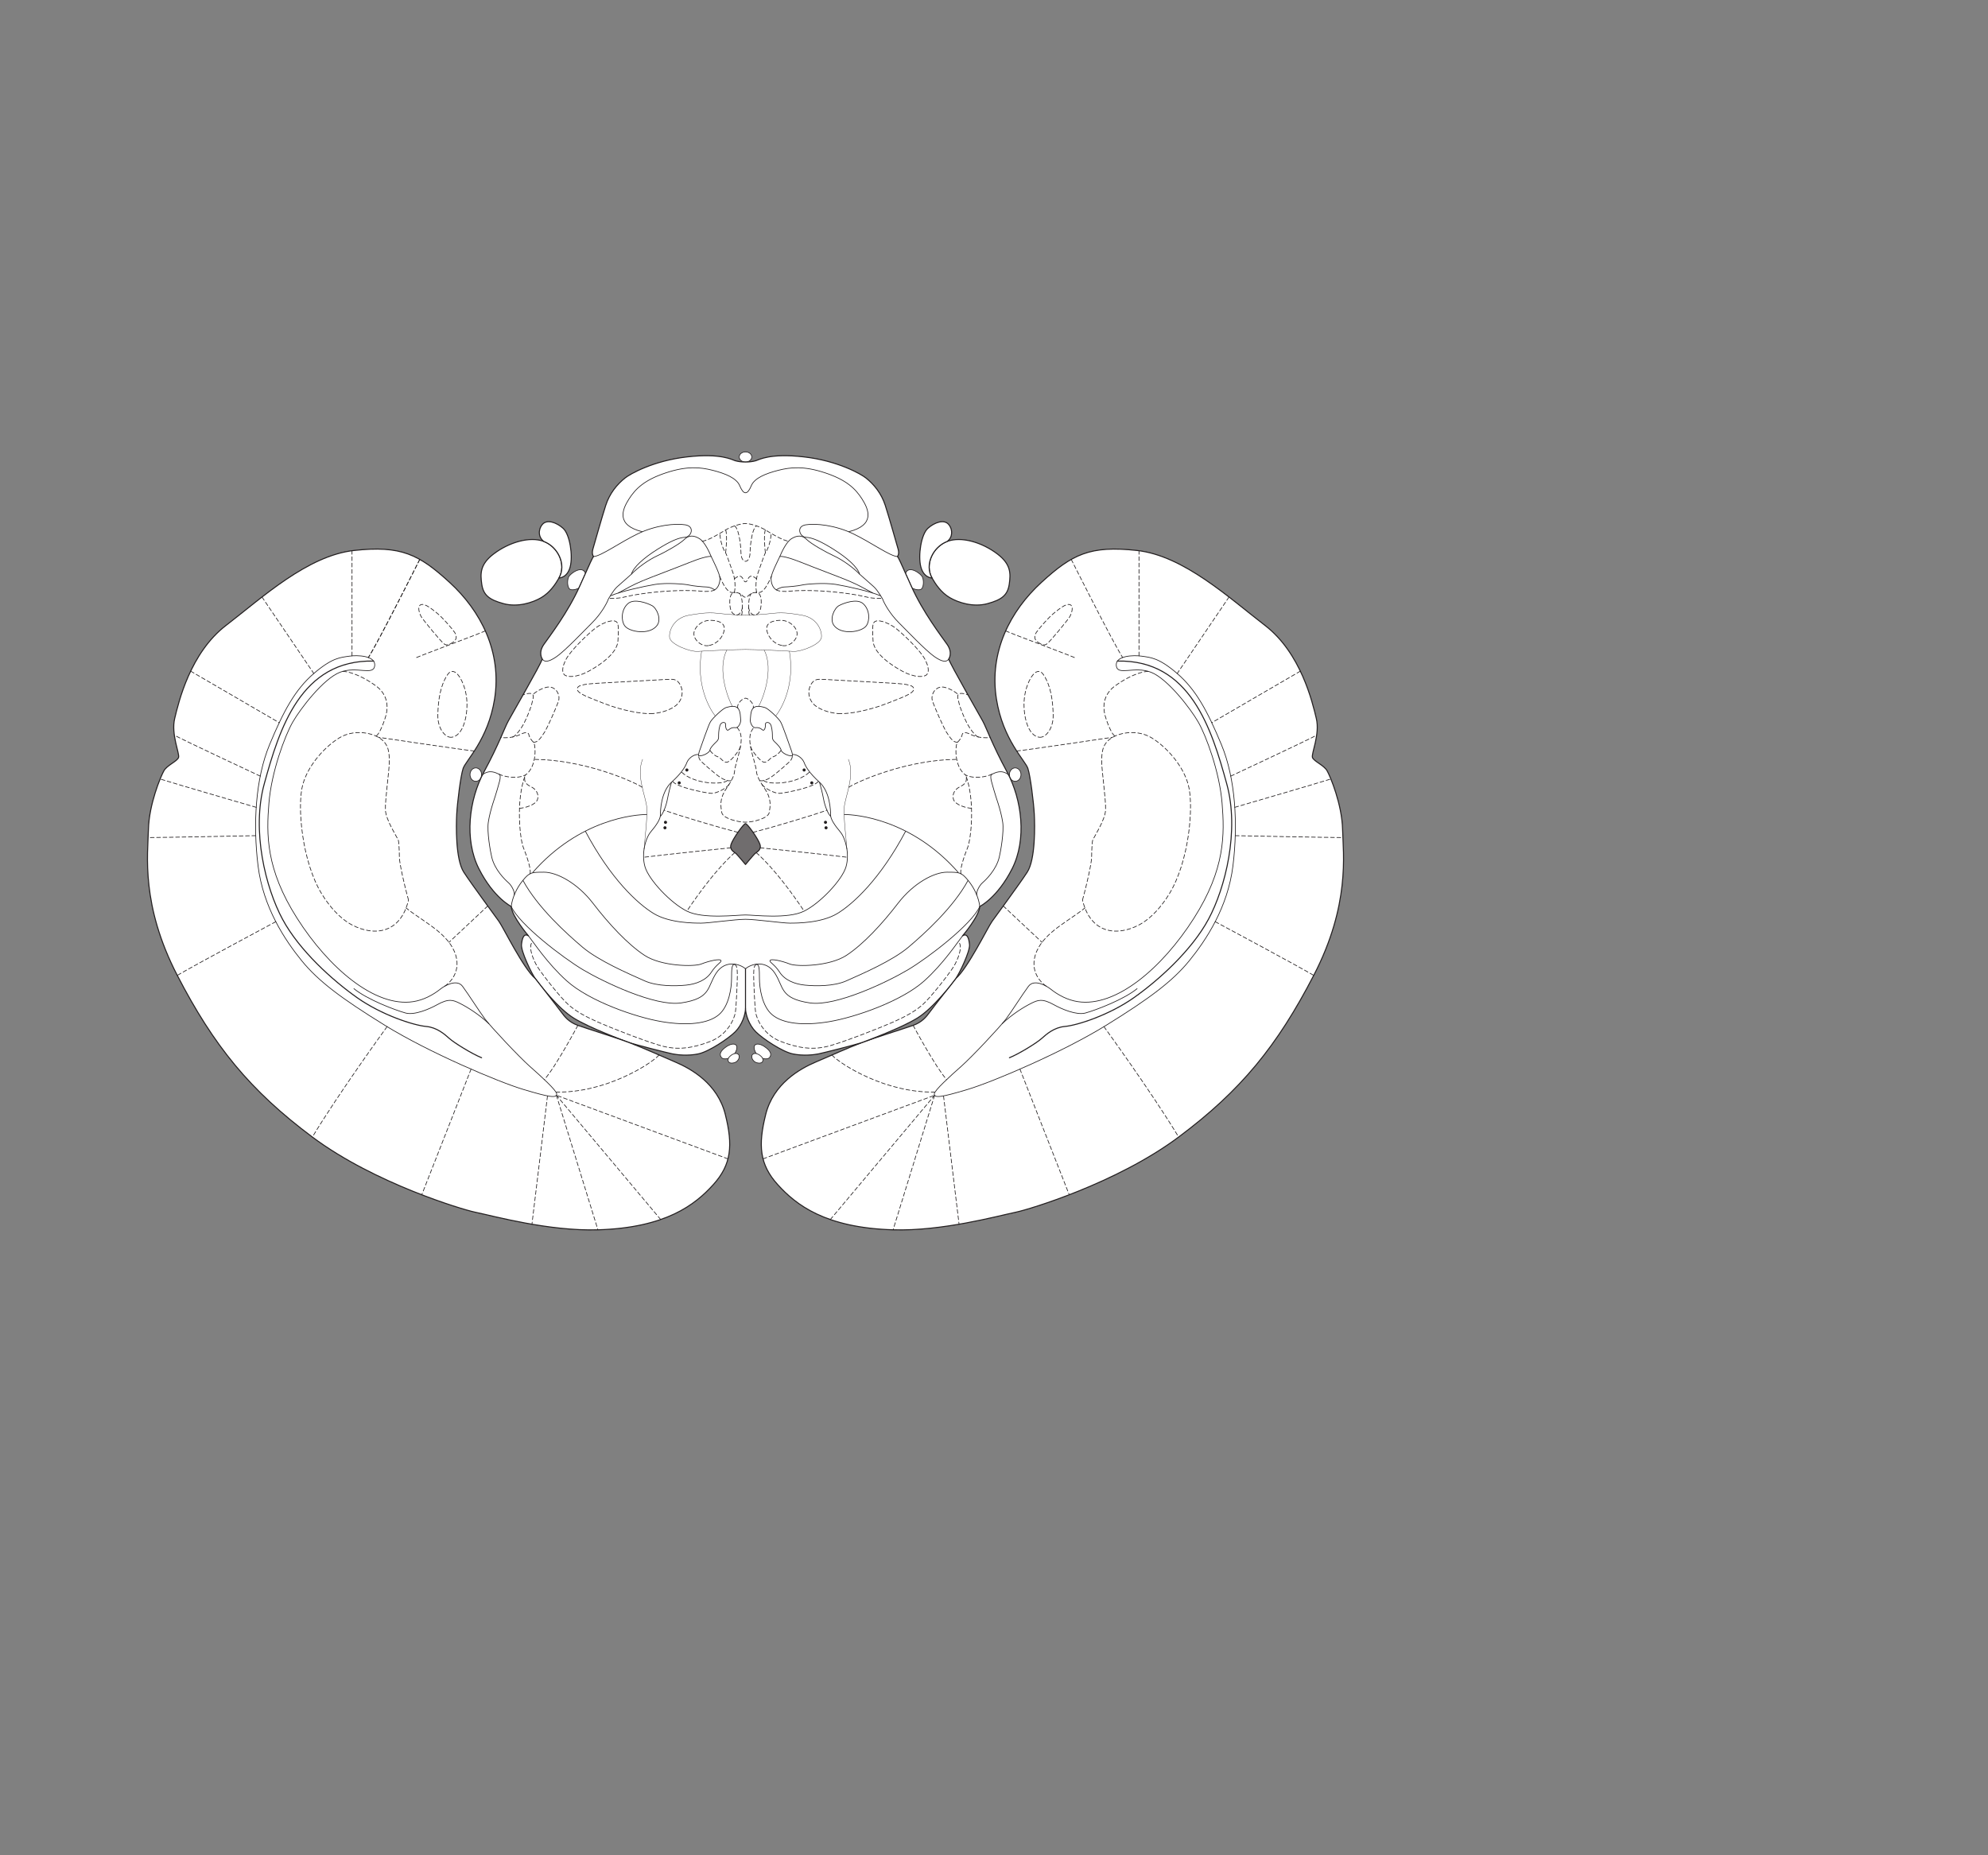 <?xml version="1.0" encoding="UTF-8" standalone="no"?>
<!-- Created with Inkscape (http://www.inkscape.org/) -->

<svg
   version="1.1"
   id="svg2"
   width="1440"
   height="1344"
   viewBox="0 0 1440 1344"
   xmlns="http://www.w3.org/2000/svg"
   xmlns:svg="http://www.w3.org/2000/svg">
  <rect x="0" y="0" width="1440" height="1344" fill="#808080" stroke="none"/>
  <defs
     id="defs6" />
  <g
     id="g10">
    <path
       d="m 658.763,421.681 c 0.851,1.894 1.485,3.311 1.831,4.065 0.347,0.751 4.764,2.262 6.621,1.104 1.859,-1.162 2.09,-6.268 0.93,-8.822 -1.16,-2.552 -9.853,-8.904 -12.239,-2.71 l 2.857,6.363"
       style="fill:#ffffff;fill-opacity:1;fill-rule:nonzero;stroke:none;stroke-width:0.1"
       id="path674" />
    <path
       d="m 658.763,421.681 c 0.851,1.894 1.485,3.311 1.831,4.065 0.347,0.751 4.764,2.262 6.621,1.104 1.859,-1.162 2.09,-6.268 0.93,-8.822 -1.16,-2.552 -9.853,-8.904 -12.239,-2.71 z"
       style="fill:none;stroke:#231f20;stroke-width:0.5;stroke-linecap:butt;stroke-linejoin:miter;stroke-miterlimit:4;stroke-dasharray:none;stroke-opacity:1"
       id="path676" />
    <path
       d="m 739.546,561.144 c 0,-2.692 -1.878,-4.875 -4.196,-4.875 -2.317,0 -4.196,2.183 -4.196,4.875 0,2.693 1.879,4.875 4.196,4.875 2.318,0 4.196,-2.182 4.196,-4.875"
       style="fill:#ffffff;fill-opacity:1;fill-rule:nonzero;stroke:none;stroke-width:0.1"
       id="path678" />
    <path
       d="m 739.546,561.144 c 0,-2.692 -1.878,-4.875 -4.196,-4.875 -2.317,0 -4.196,2.183 -4.196,4.875 0,2.693 1.879,4.875 4.196,4.875 2.318,0 4.196,-2.182 4.196,-4.875 z"
       style="fill:none;stroke:#231f20;stroke-width:0.5;stroke-linecap:butt;stroke-linejoin:miter;stroke-miterlimit:4;stroke-dasharray:none;stroke-opacity:1"
       id="path680" />
    <path
       d="m 544.544,331.039 c 0,-2.027 -2.034,-3.669 -4.542,-3.669 -2.508,0 -4.542,1.642 -4.542,3.669 0,2.024 2.034,3.667 4.542,3.667 2.508,0 4.542,-1.643 4.542,-3.667"
       style="fill:#ffffff;fill-opacity:1;fill-rule:nonzero;stroke:none;stroke-width:0.1"
       id="path682" />
    <path
       d="m 544.544,331.039 c 0,-2.027 -2.034,-3.669 -4.542,-3.669 -2.508,0 -4.542,1.642 -4.542,3.669 0,2.024 2.034,3.667 4.542,3.667 2.508,0 4.542,-1.643 4.542,-3.667 z"
       style="fill:none;stroke:#231f20;stroke-width:0.5;stroke-linecap:butt;stroke-linejoin:miter;stroke-miterlimit:4;stroke-dasharray:none;stroke-opacity:1"
       id="path684" />
    <path
       d="m 421.24,421.681 c -0.85,1.894 -1.484,3.311 -1.831,4.065 -0.347,0.751 -4.763,2.262 -6.621,1.104 -1.859,-1.162 -2.09,-6.268 -0.929,-8.822 1.16,-2.552 9.852,-8.904 12.239,-2.71 l -2.858,6.363"
       style="fill:#ffffff;fill-opacity:1;fill-rule:nonzero;stroke:none;stroke-width:0.1"
       id="path686" />
    <path
       d="m 421.24,421.681 c -0.85,1.894 -1.484,3.311 -1.831,4.065 -0.347,0.751 -4.763,2.262 -6.621,1.104 -1.859,-1.162 -2.09,-6.268 -0.929,-8.822 1.16,-2.552 9.852,-8.904 12.239,-2.71 z"
       style="fill:none;stroke:#231f20;stroke-width:0.5;stroke-linecap:butt;stroke-linejoin:miter;stroke-miterlimit:4;stroke-dasharray:none;stroke-opacity:1"
       id="path688" />
    <path
       d="m 340.457,561.144 c 0,-2.692 1.878,-4.875 4.196,-4.875 2.318,0 4.196,2.183 4.196,4.875 0,2.693 -1.878,4.875 -4.196,4.875 -2.318,0 -4.196,-2.182 -4.196,-4.875"
       style="fill:#ffffff;fill-opacity:1;fill-rule:nonzero;stroke:none;stroke-width:0.1"
       id="path690" />
    <path
       d="m 340.457,561.144 c 0,-2.692 1.878,-4.875 4.196,-4.875 2.318,0 4.196,2.183 4.196,4.875 0,2.693 -1.878,4.875 -4.196,4.875 -2.318,0 -4.196,-2.182 -4.196,-4.875 z"
       style="fill:none;stroke:#231f20;stroke-width:0.5;stroke-linecap:butt;stroke-linejoin:miter;stroke-miterlimit:4;stroke-dasharray:none;stroke-opacity:1"
       id="path692" />
    <path
       d="m 675.109,418.724 c 2.481,4.342 6.501,10.449 12.768,14.162 6.268,3.714 17.177,7.196 27.392,4.41 10.216,-2.786 14.627,-6.034 15.787,-14.16 1.118,-7.826 1.16,-14.393 -8.59,-21.823 -11.045,-8.414 -26.233,-12.998 -36.447,-9.054 -10.214,3.947 -16.481,16.715 -10.91,26.465"
       style="fill:#ffffff;fill-opacity:1;fill-rule:nonzero;stroke:none;stroke-width:0.1"
       id="path694" />
    <path
       d="m 675.109,418.724 c 2.481,4.342 6.501,10.449 12.768,14.162 6.268,3.714 17.177,7.196 27.392,4.41 10.216,-2.786 14.627,-6.034 15.787,-14.16 1.118,-7.826 1.16,-14.393 -8.59,-21.823 -11.045,-8.414 -26.233,-12.998 -36.447,-9.054 -10.214,3.947 -16.481,16.715 -10.91,26.465 z"
       style="fill:none;stroke:#231f20;stroke-width:0.75;stroke-linecap:round;stroke-linejoin:round;stroke-miterlimit:4;stroke-dasharray:none;stroke-opacity:1"
       id="path696" />
    <path
       d="m 686.019,392.259 c -10.214,3.947 -16.481,16.715 -10.91,26.465 0,0 -6.035,0.003 -8.124,-8.123 -2.09,-8.126 0.23,-23.447 5.105,-27.857 4.875,-4.413 11.84,-6.734 15.091,-2.786 3.251,3.945 2.785,9.516 -1.162,12.301"
       style="fill:#ffffff;fill-opacity:1;fill-rule:nonzero;stroke:none;stroke-width:0.1"
       id="path698" />
    <path
       d="m 686.019,392.259 c -10.214,3.947 -16.481,16.715 -10.91,26.465 0,0 -6.035,0.003 -8.124,-8.123 -2.09,-8.126 0.23,-23.447 5.105,-27.857 4.875,-4.413 11.84,-6.734 15.091,-2.786 3.251,3.945 2.785,9.516 -1.162,12.301 z"
       style="fill:none;stroke:#231f20;stroke-width:0.75;stroke-linecap:round;stroke-linejoin:round;stroke-miterlimit:4;stroke-dasharray:none;stroke-opacity:1"
       id="path700" />
    <path
       d="m 692.288,708.904 c 8.725,-7.481 22.981,-36.679 26.232,-41.322 3.251,-4.643 19.5,-26.464 25.535,-35.75 6.036,-9.286 5.572,-33.893 5.109,-42.25 -0.464,-8.357 -2.787,-27.393 -4.645,-32.965 -1.857,-5.572 -18.106,-20.893 -22.749,-50.143 -5.469,-34.451 10.214,-64.071 32.499,-84.499 22.286,-20.431 35.287,-26.93 69.18,-23.214 33.892,3.714 66.857,34.357 92.857,54.321 26.001,19.966 34.357,55.715 37.143,67.321 2.785,11.608 -3.714,25.536 -2.786,28.322 0.927,2.786 8.357,5.571 10.678,9.75 2.323,4.179 10.68,24.143 11.144,42.25 0.464,18.107 5.571,54.786 -20.894,105.857 -26.464,51.072 -52.58,83.339 -97.847,117.117 -45.269,33.776 -109.106,52.593 -117.349,54.321 -14.492,3.04 -53.974,13.929 -89.491,12.884 -49.082,-1.444 -70.34,-18.107 -83.572,-32.732 -13.232,-14.625 -14.277,-28.553 -8.706,-50.84 5.572,-22.286 24.724,-33.08 36.215,-37.955 11.491,-4.875 21.822,-9.696 33.893,-14.277 8.868,-3.365 30.18,-9.982 36.679,-12.304 6.5,-2.321 9.517,-6.151 12.303,-9.981 2.786,-3.831 16.893,-21.773 18.572,-23.911"
       style="fill:#ffffff;fill-opacity:1;fill-rule:nonzero;stroke:none;stroke-width:0.1"
       id="path702" />
    <path
       d="m 692.288,708.904 c 8.725,-7.481 22.981,-36.679 26.232,-41.322 3.251,-4.643 19.5,-26.464 25.535,-35.75 6.036,-9.286 5.572,-33.893 5.109,-42.25 -0.464,-8.357 -2.787,-27.393 -4.645,-32.965 -1.857,-5.572 -18.106,-20.893 -22.749,-50.143 -5.469,-34.451 10.214,-64.071 32.499,-84.499 22.286,-20.431 35.287,-26.93 69.18,-23.214 33.892,3.714 66.857,34.357 92.857,54.321 26.001,19.966 34.357,55.715 37.143,67.321 2.785,11.608 -3.714,25.536 -2.786,28.322 0.927,2.786 8.357,5.571 10.678,9.75 2.323,4.179 10.68,24.143 11.144,42.25 0.464,18.107 5.571,54.786 -20.894,105.857 -26.464,51.072 -52.58,83.339 -97.847,117.117 -45.269,33.776 -109.106,52.593 -117.349,54.321 -14.492,3.04 -53.974,13.929 -89.491,12.884 -49.082,-1.444 -70.34,-18.107 -83.572,-32.732 -13.232,-14.625 -14.277,-28.553 -8.706,-50.84 5.572,-22.286 24.724,-33.08 36.215,-37.955 11.491,-4.875 21.822,-9.696 33.893,-14.277 8.868,-3.365 30.18,-9.982 36.679,-12.304 6.5,-2.321 9.517,-6.151 12.303,-9.981 2.786,-3.831 16.893,-21.773 18.572,-23.911 z"
       style="fill:none;stroke:#231f20;stroke-width:0.75;stroke-linecap:round;stroke-linejoin:round;stroke-miterlimit:4;stroke-dasharray:none;stroke-opacity:1"
       id="path704" />
    <path
       d="m 554.8,758.93 c 3.135,2.438 4.354,4.701 2.786,6.965 -1.401,2.024 -5.397,1.219 -7.834,-0.522 -2.438,-1.742 -4.353,-6.268 -3.134,-8.009 1.218,-1.741 4.576,-1.239 8.182,1.566"
       style="fill:#ffffff;fill-opacity:1;fill-rule:nonzero;stroke:none;stroke-width:0.1"
       id="path706" />
    <path
       d="m 554.8,758.93 c 3.135,2.438 4.354,4.701 2.786,6.965 -1.401,2.024 -5.397,1.219 -7.834,-0.522 -2.438,-1.742 -4.353,-6.268 -3.134,-8.009 1.218,-1.741 4.576,-1.239 8.182,1.566 z"
       style="fill:none;stroke:#231f20;stroke-width:0.5;stroke-linecap:butt;stroke-linejoin:miter;stroke-miterlimit:4;stroke-dasharray:none;stroke-opacity:1"
       id="path708" />
    <path
       d="m 550.448,764.502 c 1.518,1.114 2.786,2.786 1.915,4.527 -0.87,1.741 -4.353,1.219 -5.919,0 -1.568,-1.219 -2.438,-3.656 -1.568,-4.875 0.872,-1.219 2.96,-1.568 5.572,0.348"
       style="fill:#ffffff;fill-opacity:1;fill-rule:nonzero;stroke:none;stroke-width:0.1"
       id="path710" />
    <path
       d="m 550.448,764.502 c 1.518,1.114 2.786,2.786 1.915,4.527 -0.87,1.741 -4.353,1.219 -5.919,0 -1.568,-1.219 -2.438,-3.656 -1.568,-4.875 0.872,-1.219 2.96,-1.568 5.572,0.348 z"
       style="fill:none;stroke:#231f20;stroke-width:0.5;stroke-linecap:butt;stroke-linejoin:miter;stroke-miterlimit:4;stroke-dasharray:none;stroke-opacity:1"
       id="path712" />
    <path
       d="m 540.002,334.69 c -2.322,0 -5.107,-0.234 -7.429,-0.931 -2.323,-0.696 -10.214,-5.571 -34.821,-2.785 -24.608,2.785 -41.439,12.442 -45.037,15.321 -5.802,4.644 -11.142,11.143 -13.928,19.734 -2.787,8.589 -8.125,27.624 -9.286,31.571 -1.16,3.944 0.464,5.571 0.464,5.571 -0.928,0.928 -1.856,3.251 -10.214,21.821 -8.356,18.572 -21.357,35.517 -25.767,41.786 -4.41,6.267 -1.161,10.68 -1.161,10.68 -1.859,5.106 -21.59,39.231 -24.607,44.803 -3.017,5.571 -6.733,16.714 -17.643,36.91 -10.91,20.197 -14.393,48.982 -3.715,70.108 10.678,21.124 23.447,27.392 23.447,27.392 0.465,7.198 12.536,21.358 12.536,21.358 -3.25,-2.322 -4.644,1.392 -5.107,6.267 -0.464,4.875 7.428,21.125 9.982,24.608 2.555,3.482 16.249,21.59 28.088,28.786 11.84,7.195 35.055,15.785 39.466,17.41 4.411,1.625 28.32,7.661 31.803,8.358 3.482,0.696 11.142,1.624 18.803,0 7.662,-1.626 21.822,-11.143 26.697,-16.018 4.875,-4.875 7.429,-12.523 7.429,-16.946 0,4.423 2.554,12.071 7.429,16.946 4.875,4.875 19.035,14.392 26.695,16.018 7.662,1.624 15.322,0.696 18.804,0 3.483,-0.697 27.393,-6.733 31.804,-8.358 4.411,-1.625 27.626,-10.215 39.465,-17.41 11.839,-7.196 25.534,-25.304 28.089,-28.786 2.553,-3.483 10.446,-19.733 9.982,-24.608 -0.464,-4.875 -1.858,-8.589 -5.107,-6.267 0,0 12.07,-14.16 12.535,-21.358 0,0 12.769,-6.268 23.447,-27.392 10.678,-21.126 7.196,-49.911 -3.715,-70.108 -10.91,-20.196 -14.626,-31.339 -17.642,-36.91 -3.018,-5.572 -22.749,-39.697 -24.607,-44.803 0,0 3.248,-4.413 -1.162,-10.68 -4.409,-6.269 -17.41,-23.214 -25.767,-41.786 -8.358,-18.57 -9.286,-20.893 -10.214,-21.821 0,0 1.624,-1.627 0.464,-5.571 -1.161,-3.947 -6.5,-22.982 -9.286,-31.571 -2.785,-8.591 -8.126,-15.09 -13.928,-19.734 -3.598,-2.879 -20.429,-12.536 -45.036,-15.321 -24.608,-2.786 -32.5,2.089 -34.821,2.785 -2.323,0.697 -5.109,0.931 -7.429,0.931"
       style="fill:#ffffff;fill-opacity:1;fill-rule:nonzero;stroke:none;stroke-width:0.1"
       id="path714" />
    <path
       d="m 540.002,334.69 c -2.322,0 -5.107,-0.234 -7.429,-0.931 -2.323,-0.696 -10.214,-5.571 -34.821,-2.785 -24.608,2.785 -41.439,12.442 -45.037,15.321 -5.802,4.644 -11.142,11.143 -13.928,19.734 -2.787,8.589 -8.125,27.624 -9.286,31.571 -1.16,3.944 0.464,5.571 0.464,5.571 -0.928,0.928 -1.856,3.251 -10.214,21.821 -8.356,18.572 -21.357,35.517 -25.767,41.786 -4.41,6.267 -1.161,10.68 -1.161,10.68 -1.859,5.106 -21.59,39.231 -24.607,44.803 -3.017,5.571 -6.733,16.714 -17.643,36.91 -10.91,20.197 -14.393,48.982 -3.715,70.108 10.678,21.124 23.447,27.392 23.447,27.392 0.465,7.198 12.536,21.358 12.536,21.358 -3.25,-2.322 -4.644,1.392 -5.107,6.267 -0.464,4.875 7.428,21.125 9.982,24.608 2.555,3.482 16.249,21.59 28.088,28.786 11.84,7.195 35.055,15.785 39.466,17.41 4.411,1.625 28.32,7.661 31.803,8.358 3.482,0.696 11.142,1.624 18.803,0 7.662,-1.626 21.822,-11.143 26.697,-16.018 4.875,-4.875 7.429,-12.523 7.429,-16.946 0,4.423 2.554,12.071 7.429,16.946 4.875,4.875 19.035,14.392 26.695,16.018 7.662,1.624 15.322,0.696 18.804,0 3.483,-0.697 27.393,-6.733 31.804,-8.358 4.411,-1.625 27.626,-10.215 39.465,-17.41 11.839,-7.196 25.534,-25.304 28.089,-28.786 2.553,-3.483 10.446,-19.733 9.982,-24.608 -0.464,-4.875 -1.858,-8.589 -5.107,-6.267 0,0 12.07,-14.16 12.535,-21.358 0,0 12.769,-6.268 23.447,-27.392 10.678,-21.126 7.196,-49.911 -3.715,-70.108 -10.91,-20.196 -14.626,-31.339 -17.642,-36.91 -3.018,-5.572 -22.749,-39.697 -24.607,-44.803 0,0 3.248,-4.413 -1.162,-10.68 -4.409,-6.269 -17.41,-23.214 -25.767,-41.786 -8.358,-18.57 -9.286,-20.893 -10.214,-21.821 0,0 1.624,-1.627 0.464,-5.571 -1.161,-3.947 -6.5,-22.982 -9.286,-31.571 -2.785,-8.591 -8.126,-15.09 -13.928,-19.734 -3.598,-2.879 -20.429,-12.536 -45.036,-15.321 -24.608,-2.786 -32.5,2.089 -34.821,2.785 -2.323,0.697 -5.109,0.931 -7.429,0.931 z"
       style="fill:none;stroke:#231f20;stroke-width:0.75;stroke-linecap:round;stroke-linejoin:round;stroke-miterlimit:4;stroke-dasharray:none;stroke-opacity:1"
       id="path716" />
    <path
       d="m 404.894,418.724 c -2.48,4.342 -6.5,10.449 -12.768,14.162 -6.268,3.714 -17.177,7.196 -27.392,4.41 -10.215,-2.786 -14.626,-6.034 -15.787,-14.16 -1.118,-7.826 -1.16,-14.393 8.59,-21.823 11.045,-8.414 26.233,-12.998 36.447,-9.054 10.214,3.947 16.481,16.715 10.91,26.465"
       style="fill:#ffffff;fill-opacity:1;fill-rule:nonzero;stroke:none;stroke-width:0.1"
       id="path718" />
    <path
       d="m 404.894,418.724 c -2.48,4.342 -6.5,10.449 -12.768,14.162 -6.268,3.714 -17.177,7.196 -27.392,4.41 -10.215,-2.786 -14.626,-6.034 -15.787,-14.16 -1.118,-7.826 -1.16,-14.393 8.59,-21.823 11.045,-8.414 26.233,-12.998 36.447,-9.054 10.214,3.947 16.481,16.715 10.91,26.465 z"
       style="fill:none;stroke:#231f20;stroke-width:0.75;stroke-linecap:round;stroke-linejoin:round;stroke-miterlimit:4;stroke-dasharray:none;stroke-opacity:1"
       id="path720" />
    <path
       d="m 393.984,392.259 c 10.214,3.947 16.481,16.715 10.91,26.465 0,0 6.035,0.003 8.125,-8.123 2.089,-8.126 -0.231,-23.447 -5.106,-27.857 -4.875,-4.413 -11.84,-6.734 -15.09,-2.786 -3.251,3.945 -2.786,9.516 1.161,12.301"
       style="fill:#ffffff;fill-opacity:1;fill-rule:nonzero;stroke:none;stroke-width:0.1"
       id="path722" />
    <path
       d="m 393.984,392.259 c 10.214,3.947 16.481,16.715 10.91,26.465 0,0 6.035,0.003 8.125,-8.123 2.089,-8.126 -0.231,-23.447 -5.106,-27.857 -4.875,-4.413 -11.84,-6.734 -15.09,-2.786 -3.251,3.945 -2.786,9.516 1.161,12.301 z"
       style="fill:none;stroke:#231f20;stroke-width:0.75;stroke-linecap:round;stroke-linejoin:round;stroke-miterlimit:4;stroke-dasharray:none;stroke-opacity:1"
       id="path724" />
    <path
       d="m 387.716,708.904 c -8.725,-7.481 -22.982,-36.679 -26.233,-41.322 -3.251,-4.643 -19.5,-26.464 -25.535,-35.75 -6.035,-9.286 -5.572,-33.893 -5.108,-42.25 0.464,-8.357 2.786,-27.393 4.644,-32.965 1.858,-5.572 18.107,-20.893 22.749,-50.143 5.469,-34.451 -10.214,-64.071 -32.499,-84.499 -22.286,-20.431 -35.287,-26.93 -69.18,-23.214 -33.891,3.714 -66.856,34.357 -92.857,54.321 -26,19.966 -34.357,55.715 -37.142,67.321 -2.786,11.608 3.713,25.536 2.785,28.322 -0.927,2.786 -8.357,5.571 -10.678,9.75 -2.323,4.179 -10.68,24.143 -11.143,42.25 -0.464,18.107 -5.572,54.786 20.893,105.857 26.464,51.072 52.58,83.339 97.848,117.117 45.268,33.776 109.106,52.593 117.348,54.321 14.492,3.04 53.974,13.929 89.491,12.884 49.082,-1.444 70.34,-18.107 83.572,-32.732 13.233,-14.625 14.277,-28.553 8.705,-50.84 -5.571,-22.286 -24.723,-33.08 -36.213,-37.955 -11.492,-4.875 -21.823,-9.696 -33.893,-14.277 -8.869,-3.365 -30.181,-9.982 -36.68,-12.304 -6.499,-2.321 -9.517,-6.151 -12.303,-9.981 -2.786,-3.831 -16.892,-21.773 -18.571,-23.911"
       style="fill:#ffffff;fill-opacity:1;fill-rule:nonzero;stroke:none;stroke-width:0.1"
       id="path726" />
    <path
       d="m 387.716,708.904 c -8.725,-7.481 -22.982,-36.679 -26.233,-41.322 -3.251,-4.643 -19.5,-26.464 -25.535,-35.75 -6.035,-9.286 -5.572,-33.893 -5.108,-42.25 0.464,-8.357 2.786,-27.393 4.644,-32.965 1.858,-5.572 18.107,-20.893 22.749,-50.143 5.469,-34.451 -10.214,-64.071 -32.499,-84.499 -22.286,-20.431 -35.287,-26.93 -69.18,-23.214 -33.891,3.714 -66.856,34.357 -92.857,54.321 -26,19.966 -34.357,55.715 -37.142,67.321 -2.786,11.608 3.713,25.536 2.785,28.322 -0.927,2.786 -8.357,5.571 -10.678,9.75 -2.323,4.179 -10.68,24.143 -11.143,42.25 -0.464,18.107 -5.572,54.786 20.893,105.857 26.464,51.072 52.58,83.339 97.848,117.117 45.268,33.776 109.106,52.593 117.348,54.321 14.492,3.04 53.974,13.929 89.491,12.884 49.082,-1.444 70.34,-18.107 83.572,-32.732 13.233,-14.625 14.277,-28.553 8.705,-50.84 -5.571,-22.286 -24.723,-33.08 -36.213,-37.955 -11.492,-4.875 -21.823,-9.696 -33.893,-14.277 -8.869,-3.365 -30.181,-9.982 -36.68,-12.304 -6.499,-2.321 -9.517,-6.151 -12.303,-9.981 -2.786,-3.831 -16.892,-21.773 -18.571,-23.911 z"
       style="fill:none;stroke:#231f20;stroke-width:0.75;stroke-linecap:round;stroke-linejoin:round;stroke-miterlimit:4;stroke-dasharray:none;stroke-opacity:1"
       id="path728" />
    <path
       d="m 525.203,758.93 c -3.134,2.438 -4.353,4.701 -2.787,6.965 1.403,2.024 5.398,1.219 7.836,-0.522 2.437,-1.742 4.352,-6.268 3.133,-8.009 -1.219,-1.741 -4.575,-1.239 -8.182,1.566"
       style="fill:#ffffff;fill-opacity:1;fill-rule:nonzero;stroke:none;stroke-width:0.1"
       id="path730" />
    <path
       d="m 525.203,758.93 c -3.134,2.438 -4.353,4.701 -2.787,6.965 1.403,2.024 5.398,1.219 7.836,-0.522 2.437,-1.742 4.352,-6.268 3.133,-8.009 -1.219,-1.741 -4.575,-1.239 -8.182,1.566 z"
       style="fill:none;stroke:#231f20;stroke-width:0.5;stroke-linecap:butt;stroke-linejoin:miter;stroke-miterlimit:4;stroke-dasharray:none;stroke-opacity:1"
       id="path732" />
    <path
       d="m 529.555,764.502 c -1.518,1.114 -2.786,2.786 -1.915,4.527 0.87,1.741 4.353,1.219 5.92,0 1.566,-1.219 2.438,-3.656 1.566,-4.875 -0.87,-1.219 -2.96,-1.568 -5.571,0.348"
       style="fill:#ffffff;fill-opacity:1;fill-rule:nonzero;stroke:none;stroke-width:0.1"
       id="path734" />
    <path
       d="m 529.555,764.502 c -1.518,1.114 -2.786,2.786 -1.915,4.527 0.87,1.741 4.353,1.219 5.92,0 1.566,-1.219 2.438,-3.656 1.566,-4.875 -0.87,-1.219 -2.96,-1.568 -5.571,0.348 z"
       style="fill:none;stroke:#231f20;stroke-width:0.5;stroke-linecap:butt;stroke-linejoin:miter;stroke-miterlimit:4;stroke-dasharray:none;stroke-opacity:1"
       id="path736" />
    <path
       d="m 540.002,730.494 v -28.67"
       style="fill:none;stroke:#231f20;stroke-width:0.75;stroke-linecap:round;stroke-linejoin:round;stroke-miterlimit:4;stroke-dasharray:none;stroke-opacity:1"
       id="path738" />
    <path
       d="m 547.894,698.689 c 2.048,-0.364 2.206,3.482 2.206,10.099 0,6.616 1.741,20.196 9.402,26.464 7.661,6.268 22.286,8.009 41.089,4.875 18.804,-3.134 52.458,-14.759 68.947,-29.598 13.928,-12.536 24.043,-27.989 27.625,-32.5"
       style="fill:none;stroke:#231f20;stroke-width:0.5;stroke-linecap:butt;stroke-linejoin:miter;stroke-miterlimit:4;stroke-dasharray:none;stroke-opacity:1"
       id="path740" />
    <path
       d="m 611.385,590.045 c 8.358,0 48.751,3.134 82.876,42.135"
       style="fill:none;stroke:#231f20;stroke-width:0.5;stroke-linecap:butt;stroke-linejoin:miter;stroke-miterlimit:4;stroke-dasharray:none;stroke-opacity:1"
       id="path742" />
    <path
       d="m 709.698,656.671 c -0.696,-5.919 -3.598,-13 -8.473,-18.92 -4.875,-5.919 -6.267,-5.919 -15.321,-5.919 -9.054,0 -24.028,7.661 -35.518,22.634 -11.491,14.973 -25.072,29.598 -37.26,37.608 -12.187,8.008 -35.866,8.356 -41.088,6.267 -5.224,-2.09 -13.848,-4.16 -14.278,-2.437 -0.347,1.392 3.134,2.437 6.965,8.357 3.83,5.919 11.143,8.705 18.455,9.402 7.313,0.696 20.545,1.045 29.946,-3.134 11.825,-5.256 33.429,-14.625 44.92,-24.375 11.492,-9.75 32.384,-28.554 43.179,-48.403"
       style="fill:none;stroke:#231f20;stroke-width:0.5;stroke-linecap:butt;stroke-linejoin:miter;stroke-miterlimit:4;stroke-dasharray:none;stroke-opacity:1"
       id="path744" />
    <path
       d="m 613.475,615.237 c -0.349,-6.039 -2.616,-23.023 -1.919,-30.684 0.696,-7.661 7.839,-22.713 2.964,-34.553"
       style="fill:none;stroke:#231f20;stroke-width:0.25;stroke-linecap:butt;stroke-linejoin:miter;stroke-miterlimit:4;stroke-dasharray:none;stroke-opacity:1"
       id="path746" />
    <path
       d="m 601.743,591.422 c -1.393,-1.045 -4.112,-6.338 -5.33,-13.215 -0.621,-3.499 -2.09,-9.054 -2.787,-11.492"
       style="fill:none;stroke:#231f20;stroke-width:0.5;stroke-linecap:butt;stroke-linejoin:miter;stroke-miterlimit:4;stroke-dasharray:none;stroke-opacity:1"
       id="path748" />
    <path
       d="m 573.962,547.568 c 0.056,-1.052 -0.154,-2.322 -0.764,-3.95 -1.393,-3.715 -6.268,-18.34 -7.894,-20.894 -1.624,-2.553 -8.819,-9.516 -11.374,-10.214 -2.554,-0.696 -6.267,-1.624 -8.357,0.466 -2.089,2.089 -1.858,6.964 -2.089,8.588 -0.232,1.624 1.407,5.844 3.713,5.572 3.947,-0.466 4.877,2.089 5.805,1.857 0.928,-0.233 1.624,-2.323 1.393,-4.179 -0.233,-1.856 3.25,-2.32 4.179,0.929 0.928,3.25 0.928,6.268 0.928,8.357 0,2.089 1.392,3.019 2.554,4.179 1.159,1.16 3.481,3.482 3.713,5.106 0.233,1.625 4.642,4.44 8.193,4.183 z"
       style="fill:none;stroke:#231f20;stroke-width:0.5;stroke-linecap:butt;stroke-linejoin:miter;stroke-miterlimit:4;stroke-dasharray:none;stroke-opacity:1"
       id="path750" />
    <path
       d="m 549.516,511.698 c 2.79,-4.759 11.403,-26.528 3.963,-40.831"
       style="fill:none;stroke:#231f20;stroke-width:0.25;stroke-linecap:butt;stroke-linejoin:miter;stroke-miterlimit:4;stroke-dasharray:none;stroke-opacity:1"
       id="path752" />
    <path
       d="m 561.855,518.746 c 4.378,-5.538 14.12,-22.599 9.945,-47.034"
       style="fill:none;stroke:#231f20;stroke-width:0.25;stroke-linecap:butt;stroke-linejoin:miter;stroke-miterlimit:4;stroke-dasharray:none;stroke-opacity:1"
       id="path754" />
    <path
       d="m 604.073,453.082 c -3.415,-4.605 0.233,-12.538 3.715,-14.393 3.482,-1.857 13,-5.34 17.411,-1.393 4.899,4.383 4.985,12.257 2.32,16.018 -3.249,4.586 -18.107,6.965 -23.446,-0.232 z"
       style="fill:none;stroke:#231f20;stroke-width:0.5;stroke-linecap:butt;stroke-linejoin:miter;stroke-miterlimit:4;stroke-dasharray:none;stroke-opacity:1"
       id="path756" />
    <path
       d="m 475.93,453.082 c 3.415,-4.605 -0.232,-12.538 -3.715,-14.393 -3.482,-1.857 -13,-5.34 -17.411,-1.393 -4.899,4.383 -4.984,12.257 -2.32,16.018 3.25,4.586 18.107,6.965 23.446,-0.232 z"
       style="fill:none;stroke:#231f20;stroke-width:0.5;stroke-linecap:butt;stroke-linejoin:miter;stroke-miterlimit:4;stroke-dasharray:none;stroke-opacity:1"
       id="path758" />
    <path
       d="m 687.181,477.458 c -1.393,2.089 -4.179,2.551 -10.446,-1.858 -6.269,-4.41 -19.5,-18.339 -25.769,-24.606 -6.267,-6.268 -10.447,-13.698 -11.607,-16.949 0,0 -3.524,-6.45 -6.499,-9.053 -4.486,-3.92 -10.216,-9.054 -10.216,-9.054 -1.392,-4.875 -8.473,-11.491 -19.035,-18.107 -9.078,-5.686 -15.09,-8.357 -19.733,-8.588 -4.642,-0.232 -7.429,-7.895 -0.232,-9.054 7.197,-1.161 21.358,0.231 34.358,6.499 13,6.268 26.697,16.249 32.036,16.483"
       style="fill:none;stroke:#231f20;stroke-width:0.5;stroke-linecap:butt;stroke-linejoin:miter;stroke-miterlimit:4;stroke-dasharray:none;stroke-opacity:1"
       id="path760" />
    <path
       d="m 622.644,415.938 c -4.41,-4.641 -12.478,-10.446 -18.571,-13.232 -5.489,-2.508 -16.534,-8.643 -19.964,-12.071 -2.902,-2.902 -6.5,-3.016 -10.679,-0.465 -4.178,2.555 -7.428,10.447 -8.588,13.001 -1.162,2.555 -6.037,12.071 -6.268,15.322 -0.234,3.251 0.928,7.195 3.714,8.822 0,0 2.978,-2.032 5.803,-2.089 2.665,-0.055 9.982,-0.696 12.767,-1.394 2.786,-0.696 16.251,-1.857 24.608,-0.464 8.357,1.392 25.116,5.076 32.523,8.34"
       style="fill:none;stroke:#231f20;stroke-width:0.5;stroke-linecap:butt;stroke-linejoin:miter;stroke-miterlimit:4;stroke-dasharray:none;stroke-opacity:1"
       id="path762" />
    <path
       d="m 564.842,403.171 c 1.624,-0.465 7.427,0.928 16.016,4.41 8.59,3.482 26.699,10.215 33.894,13.232 7.196,3.019 11.004,5.341 17.542,8.822"
       style="fill:none;stroke:#231f20;stroke-width:0.5;stroke-linecap:butt;stroke-linejoin:miter;stroke-miterlimit:4;stroke-dasharray:none;stroke-opacity:1"
       id="path764" />
    <path
       d="m 707.571,648.516 c -0.761,-1.689 1.489,-6.76 4.1,-9.023 2.694,-2.335 9.925,-9.402 12.119,-18.429 1.041,-4.28 3.551,-18.482 2.506,-25.447 -1.398,-9.323 -5.222,-18.803 -6.267,-22.982 -1.045,-4.178 -3.83,-10.795 -1.393,-11.84 2.438,-1.044 6.616,-3.481 11.839,0.349"
       style="fill:none;stroke:#231f20;stroke-width:0.5;stroke-linecap:butt;stroke-linejoin:miter;stroke-miterlimit:4;stroke-dasharray:none;stroke-opacity:1"
       id="path766" />
    <path
       d="m 676.735,792.475 c -0.117,3.25 5.571,2.321 24.141,-3.25 18.572,-5.571 68.715,-26.929 100.287,-46.429 31.572,-19.5 48.285,-32.036 60.357,-46.892 12.071,-14.858 27.856,-38.536 31.571,-68.715 3.715,-30.179 1.858,-63.143 -8.356,-87.75 -10.214,-24.607 -18.571,-39.927 -32.036,-51.534 -13.465,-11.609 -19.499,-11.609 -25.535,-12.536 -6.038,-0.931 -19.502,-0.465 -18.573,6.963 0.929,7.428 12.999,0 25.072,4.642 12.071,4.644 28.786,26.464 34.357,36.214 5.571,9.75 15.32,35.751 17.179,58.501 1.857,22.751 2.323,47.822 -20.428,83.572 -22.751,35.749 -56.189,64.583 -84.037,60.358 -7.265,-1.103 -14.127,-4.618 -19.964,-9.287 -2.614,-2.091 -11.606,-7.428 -15.785,-1.857 -4.179,5.571 -12.072,18.107 -16.251,23.679 -4.179,5.571 -24.607,27.392 -32.499,34.357 -7.894,6.964 -19.408,17.402 -19.5,19.964 z"
       style="fill:none;stroke:#231f20;stroke-width:0.5;stroke-linecap:butt;stroke-linejoin:miter;stroke-miterlimit:4;stroke-dasharray:none;stroke-opacity:1"
       id="path768" />
    <path
       d="m 725.788,741.73 c 7.125,-6.826 15.535,-12.076 21.053,-14.835 4.875,-2.437 8.009,-3.83 16.714,1.045 5.591,3.131 16.366,7.66 22.635,5.919 7.65,-2.125 27.856,-9.75 37.606,-17.759"
       style="fill:none;stroke:#231f20;stroke-width:0.5;stroke-linecap:butt;stroke-linejoin:miter;stroke-miterlimit:4;stroke-dasharray:none;stroke-opacity:1"
       id="path770" />
    <path
       d="m 731.171,766.243 c 6.965,-2.785 19.849,-10.794 23.331,-13.928 3.482,-3.135 9.053,-8.01 16.714,-8.706 9.389,-0.854 32.384,-8.357 50.143,-20.893 17.76,-12.536 41.786,-34.125 53.973,-56.758 12.188,-22.634 22.634,-64.073 13.233,-98.198 -10.903,-39.573 -26.328,-89.978 -79.151,-88.863"
       style="fill:none;stroke:#231f20;stroke-width:0.75;stroke-linecap:round;stroke-linejoin:round;stroke-miterlimit:4;stroke-dasharray:none;stroke-opacity:1"
       id="path772" />
    <path
       d="m 370.305,656.671 c 5.804,13.001 37.375,37.143 52,45.849 14.625,8.705 52.233,26.812 71.035,24.026 21.922,-3.247 18.804,-11.491 25.42,-21.588 6.616,-10.099 17.528,-6.5 21.242,-3.134 3.713,-3.366 14.624,-6.965 21.241,3.134 6.616,10.097 3.498,18.341 25.42,21.588 18.803,2.786 56.41,-15.321 71.036,-24.026 14.625,-8.706 46.195,-32.848 51.999,-45.849"
       style="fill:none;stroke:#231f20;stroke-width:0.5;stroke-linecap:butt;stroke-linejoin:miter;stroke-miterlimit:4;stroke-dasharray:none;stroke-opacity:1"
       id="path774" />
    <path
       d="m 532.109,698.689 c -2.048,-0.364 -2.205,3.482 -2.205,10.099 0,6.616 -1.741,20.196 -9.403,26.464 -7.66,6.268 -22.286,8.009 -41.088,4.875 -18.804,-3.134 -52.458,-14.759 -68.948,-29.598 -13.928,-12.536 -24.043,-27.989 -27.624,-32.5"
       style="fill:none;stroke:#231f20;stroke-width:0.5;stroke-linecap:butt;stroke-linejoin:miter;stroke-miterlimit:4;stroke-dasharray:none;stroke-opacity:1"
       id="path776" />
    <path
       d="m 468.618,590.045 c -8.358,0 -48.75,3.134 -82.875,42.135"
       style="fill:none;stroke:#231f20;stroke-width:0.5;stroke-linecap:butt;stroke-linejoin:miter;stroke-miterlimit:4;stroke-dasharray:none;stroke-opacity:1"
       id="path778" />
    <path
       d="m 423.981,602.105 c 18.39,34.692 38.02,52.709 49.512,59.674 11.491,6.964 29.25,6.964 34.472,6.964 5.224,0 24.724,-2.785 32.037,-2.785 7.312,0 26.812,2.785 32.036,2.785 5.222,0 22.982,0 34.472,-6.964 11.492,-6.965 31.122,-24.982 49.513,-59.674"
       style="fill:none;stroke:#231f20;stroke-width:0.5;stroke-linecap:butt;stroke-linejoin:miter;stroke-miterlimit:4;stroke-dasharray:none;stroke-opacity:1"
       id="path780" />
    <path
       d="m 370.305,656.671 c 0.696,-5.919 3.598,-13 8.473,-18.92 4.875,-5.919 6.268,-5.919 15.321,-5.919 9.054,0 24.027,7.661 35.519,22.634 11.491,14.973 25.071,29.598 37.258,37.608 12.188,8.008 35.867,8.356 41.089,6.267 5.224,-2.09 13.847,-4.16 14.278,-2.437 0.348,1.392 -3.134,2.437 -6.964,8.357 -3.831,5.919 -11.144,8.705 -18.456,9.402 -7.313,0.696 -20.545,1.045 -29.947,-3.134 -11.824,-5.256 -33.428,-14.625 -44.919,-24.375 -11.492,-9.75 -32.384,-28.554 -43.179,-48.403"
       style="fill:none;stroke:#231f20;stroke-width:0.5;stroke-linecap:butt;stroke-linejoin:miter;stroke-miterlimit:4;stroke-dasharray:none;stroke-opacity:1"
       id="path782" />
    <path
       d="m 505.876,546.519 c -3.83,0 -7.312,3.134 -8.357,5.919 -1.044,2.786 -3.481,7.313 -11.143,14.277 -7.661,6.964 -8.008,20.545 -8.008,23.679 0,3.134 -3.134,7.66 -6.965,12.188 -3.83,4.526 -6.964,16.017 -4.178,25.419 2.785,9.403 18.455,26.117 30.294,32.037 11.84,5.92 36.215,2.786 42.483,2.786 6.267,0 30.642,3.134 42.482,-2.786 11.839,-5.92 27.509,-22.634 30.295,-32.037 2.785,-9.402 -0.349,-20.893 -4.179,-25.419 -3.83,-4.528 -6.965,-9.054 -6.965,-12.188 0,-3.134 -0.347,-16.715 -8.009,-23.679 -7.66,-6.964 -10.097,-11.491 -11.142,-14.277 -1.045,-2.785 -4.527,-5.919 -8.358,-5.919"
       style="fill:none;stroke:#231f20;stroke-width:0.5;stroke-linecap:butt;stroke-linejoin:miter;stroke-miterlimit:4;stroke-dasharray:none;stroke-opacity:1"
       id="path784" />
    <path
       d="m 466.528,615.237 c 0.348,-6.039 2.616,-23.023 1.92,-30.684 -0.697,-7.661 -7.839,-22.713 -2.964,-34.553"
       style="fill:none;stroke:#231f20;stroke-width:0.25;stroke-linecap:butt;stroke-linejoin:miter;stroke-miterlimit:4;stroke-dasharray:none;stroke-opacity:1"
       id="path786" />
    <path
       d="m 546.618,618.599 c -1.393,1.393 -6.616,7.661 -6.616,7.661 0,0 -5.223,-6.268 -6.617,-7.661 -1.392,-1.392 -5.222,-2.785 -3.83,-6.964 1.393,-4.178 9.054,-14.973 10.447,-14.973 1.392,0 9.053,10.795 10.446,14.973 1.393,4.179 -2.438,5.572 -3.83,6.964"
       style="fill:#706d6e;fill-opacity:1;fill-rule:nonzero;stroke:none;stroke-width:0.1"
       id="path788" />
    <path
       d="m 546.618,618.599 c -1.393,1.393 -6.616,7.661 -6.616,7.661 0,0 -5.223,-6.268 -6.617,-7.661 -1.392,-1.392 -5.222,-2.785 -3.83,-6.964 1.393,-4.178 9.054,-14.973 10.447,-14.973 1.392,0 9.053,10.795 10.446,14.973 1.393,4.179 -2.438,5.572 -3.83,6.964 z"
       style="fill:none;stroke:#231f20;stroke-width:0.75;stroke-linecap:round;stroke-linejoin:round;stroke-miterlimit:4;stroke-dasharray:none;stroke-opacity:1"
       id="path790" />
    <path
       d="m 478.26,591.422 c 1.393,-1.045 4.112,-6.338 5.33,-13.215 0.621,-3.499 2.09,-9.054 2.786,-11.492"
       style="fill:none;stroke:#231f20;stroke-width:0.5;stroke-linecap:butt;stroke-linejoin:miter;stroke-miterlimit:4;stroke-dasharray:none;stroke-opacity:1"
       id="path792" />
    <path
       d="m 506.042,547.568 c -0.057,-1.052 0.153,-2.322 0.763,-3.95 1.394,-3.715 6.269,-18.34 7.893,-20.894 1.625,-2.553 8.821,-9.516 11.375,-10.214 2.553,-0.696 6.268,-1.624 8.357,0.466 2.089,2.089 1.858,6.964 2.089,8.588 0.233,1.624 -1.407,5.844 -3.714,5.572 -3.946,-0.466 -4.875,2.089 -5.803,1.857 -0.929,-0.233 -1.626,-2.323 -1.393,-4.179 0.232,-1.856 -3.251,-2.32 -4.179,0.929 -0.929,3.25 -0.929,6.268 -0.929,8.357 0,2.089 -1.393,3.019 -2.553,4.179 -1.16,1.16 -3.482,3.482 -3.714,5.106 -0.233,1.625 -4.642,4.44 -8.192,4.183 z"
       style="fill:none;stroke:#231f20;stroke-width:0.5;stroke-linecap:butt;stroke-linejoin:miter;stroke-miterlimit:4;stroke-dasharray:none;stroke-opacity:1"
       id="path794" />
    <path
       d="m 540.002,445.654 c -2.309,0 -10.679,-0.232 -20.429,-1.394 -7.399,-0.881 -14.974,0.463 -20.428,1.394 -10.912,1.857 -14.625,10.911 -14.161,16.017 0.464,5.107 14.857,10.678 20.66,10.215 5.803,-0.465 28.321,-1.392 34.358,-1.392 6.037,0 28.554,0.927 34.357,1.392 5.803,0.463 20.197,-5.108 20.661,-10.215 0.463,-5.106 -3.25,-14.16 -14.162,-16.017 -5.454,-0.931 -13.029,-2.275 -20.429,-1.394 -9.75,1.162 -18.119,1.394 -20.427,1.394 z"
       style="fill:none;stroke:#231f20;stroke-width:0.25;stroke-linecap:butt;stroke-linejoin:miter;stroke-miterlimit:4;stroke-dasharray:none;stroke-opacity:1"
       id="path796" />
    <path
       d="m 530.487,511.698 c -2.789,-4.759 -11.403,-26.528 -3.962,-40.831"
       style="fill:none;stroke:#231f20;stroke-width:0.25;stroke-linecap:butt;stroke-linejoin:miter;stroke-miterlimit:4;stroke-dasharray:none;stroke-opacity:1"
       id="path798" />
    <path
       d="m 518.148,518.746 c -4.378,-5.538 -14.12,-22.599 -9.945,-47.034"
       style="fill:none;stroke:#231f20;stroke-width:0.25;stroke-linecap:butt;stroke-linejoin:miter;stroke-miterlimit:4;stroke-dasharray:none;stroke-opacity:1"
       id="path800" />
    <path
       d="m 465.311,385.208 c -19.209,-4.731 -14.685,-15.93 -9.811,-23.591 4.876,-7.661 11.376,-13.929 26.698,-19.035 15.321,-5.109 25.071,-4.179 34.125,-1.858 9.053,2.323 17.179,5.571 19.5,11.143 1.174,2.818 2.553,5.109 4.179,5.109 1.624,0 3.004,-2.291 4.178,-5.109 2.32,-5.572 10.446,-8.82 19.5,-11.143 9.054,-2.321 18.804,-3.251 34.125,1.858 15.321,5.106 21.822,11.374 26.697,19.035 4.875,7.661 9.399,18.86 -9.81,23.591"
       style="fill:none;stroke:#231f20;stroke-width:0.5;stroke-linecap:butt;stroke-linejoin:miter;stroke-miterlimit:4;stroke-dasharray:none;stroke-opacity:1"
       id="path802" />
    <path
       d="m 392.823,477.458 c 1.392,2.089 4.177,2.551 10.446,-1.858 6.268,-4.41 19.5,-18.339 25.768,-24.606 6.267,-6.268 10.448,-13.698 11.608,-16.949 0,0 3.523,-6.45 6.499,-9.053 4.484,-3.92 10.215,-9.054 10.215,-9.054 1.392,-4.875 8.473,-11.491 19.035,-18.107 9.078,-5.686 15.09,-8.357 19.732,-8.588 4.643,-0.232 7.43,-7.895 0.233,-9.054 -7.196,-1.161 -21.358,0.231 -34.358,6.499 -13,6.268 -26.697,16.249 -32.036,16.483"
       style="fill:none;stroke:#231f20;stroke-width:0.5;stroke-linecap:butt;stroke-linejoin:miter;stroke-miterlimit:4;stroke-dasharray:none;stroke-opacity:1"
       id="path804" />
    <path
       d="m 457.359,415.938 c 4.41,-4.641 12.477,-10.446 18.571,-13.232 5.489,-2.508 16.534,-8.643 19.964,-12.071 2.902,-2.902 6.5,-3.016 10.679,-0.465 4.178,2.555 7.428,10.447 8.589,13.001 1.161,2.555 6.036,12.071 6.268,15.322 0.233,3.251 -0.929,7.195 -3.714,8.822 0,0 -2.98,-2.032 -5.804,-2.089 -2.664,-0.055 -9.982,-0.696 -12.767,-1.394 -2.786,-0.696 -16.251,-1.857 -24.607,-0.464 -8.358,1.392 -25.118,5.076 -32.524,8.34"
       style="fill:none;stroke:#231f20;stroke-width:0.5;stroke-linecap:butt;stroke-linejoin:miter;stroke-miterlimit:4;stroke-dasharray:none;stroke-opacity:1"
       id="path806" />
    <path
       d="m 515.162,403.171 c -1.624,-0.465 -7.427,0.928 -16.017,4.41 -8.59,3.482 -26.698,10.215 -33.894,13.232 -7.196,3.019 -11.004,5.341 -17.541,8.822"
       style="fill:none;stroke:#231f20;stroke-width:0.5;stroke-linecap:butt;stroke-linejoin:miter;stroke-miterlimit:4;stroke-dasharray:none;stroke-opacity:1"
       id="path808" />
    <path
       d="m 372.433,648.516 c 0.76,-1.689 -1.49,-6.76 -4.101,-9.023 -2.694,-2.335 -9.924,-9.402 -12.119,-18.429 -1.04,-4.28 -3.551,-18.482 -2.506,-25.447 1.398,-9.323 5.223,-18.803 6.267,-22.982 1.045,-4.178 3.831,-10.795 1.394,-11.84 -2.438,-1.044 -6.617,-3.481 -11.84,0.349"
       style="fill:none;stroke:#231f20;stroke-width:0.5;stroke-linecap:butt;stroke-linejoin:miter;stroke-miterlimit:4;stroke-dasharray:none;stroke-opacity:1"
       id="path810" />
    <path
       d="m 403.269,792.475 c 0.116,3.25 -5.571,2.321 -24.143,-3.25 -18.571,-5.571 -68.713,-26.929 -100.286,-46.429 -31.572,-19.5 -48.285,-32.036 -60.356,-46.892 -12.072,-14.858 -27.858,-38.536 -31.572,-68.715 -3.715,-30.179 -1.857,-63.143 8.357,-87.75 10.214,-24.607 18.57,-39.927 32.035,-51.534 13.465,-11.609 19.499,-11.609 25.536,-12.536 6.036,-0.931 19.501,-0.465 18.573,6.963 -0.93,7.428 -13,0 -25.073,4.642 -12.071,4.644 -28.786,26.464 -34.357,36.214 -5.571,9.75 -15.32,35.751 -17.178,58.501 -1.858,22.751 -2.323,47.822 20.428,83.572 22.751,35.749 56.187,64.583 84.036,60.358 7.266,-1.103 14.128,-4.618 19.964,-9.287 2.614,-2.091 11.607,-7.428 15.786,-1.857 4.178,5.571 12.071,18.107 16.25,23.679 4.179,5.571 24.607,27.392 32.5,34.357 7.893,6.964 19.407,17.402 19.5,19.964 z"
       style="fill:none;stroke:#231f20;stroke-width:0.5;stroke-linecap:butt;stroke-linejoin:miter;stroke-miterlimit:4;stroke-dasharray:none;stroke-opacity:1"
       id="path812" />
    <path
       d="m 354.215,741.73 c -7.125,-6.826 -15.535,-12.076 -21.053,-14.835 -4.875,-2.437 -8.009,-3.83 -16.714,1.045 -5.591,3.131 -16.366,7.66 -22.634,5.919 -7.651,-2.125 -27.857,-9.75 -37.607,-17.759"
       style="fill:none;stroke:#231f20;stroke-width:0.5;stroke-linecap:butt;stroke-linejoin:miter;stroke-miterlimit:4;stroke-dasharray:none;stroke-opacity:1"
       id="path814" />
    <path
       d="m 348.832,766.243 c -6.964,-2.785 -19.849,-10.794 -23.331,-13.928 -3.482,-3.135 -9.053,-8.01 -16.714,-8.706 -9.388,-0.854 -32.384,-8.357 -50.143,-20.893 -17.759,-12.536 -41.786,-34.125 -53.974,-56.758 -12.187,-22.634 -22.633,-64.073 -13.232,-98.198 10.904,-39.573 26.329,-89.978 79.151,-88.863"
       style="fill:none;stroke:#231f20;stroke-width:0.75;stroke-linecap:round;stroke-linejoin:round;stroke-miterlimit:4;stroke-dasharray:none;stroke-opacity:1"
       id="path816" />
    <path
       d="m 599.466,599.669 c 0,-0.623 -0.501,-1.127 -1.126,-1.127 -0.623,0 -1.127,0.504 -1.127,1.127 0,0.623 0.504,1.126 1.127,1.126 0.625,0 1.126,-0.503 1.126,-1.126"
       style="fill:#231f20;fill-opacity:1;fill-rule:nonzero;stroke:none;stroke-width:0.1"
       id="path818" />
    <path
       d="m 599.069,595.702 c 0,-0.623 -0.5,-1.126 -1.126,-1.126 -0.623,0 -1.126,0.503 -1.126,1.126 0,0.623 0.503,1.126 1.126,1.126 0.626,0 1.126,-0.503 1.126,-1.126"
       style="fill:#231f20;fill-opacity:1;fill-rule:nonzero;stroke:none;stroke-width:0.1"
       id="path820" />
    <path
       d="m 583.594,557.803 c 0,-0.623 -0.501,-1.126 -1.127,-1.126 -0.623,0 -1.126,0.503 -1.126,1.126 0,0.623 0.503,1.126 1.126,1.126 0.626,0 1.127,-0.503 1.127,-1.126"
       style="fill:#231f20;fill-opacity:1;fill-rule:nonzero;stroke:none;stroke-width:0.1"
       id="path822" />
    <path
       d="m 589.149,567.128 c 0,-0.623 -0.501,-1.126 -1.126,-1.126 -0.623,0 -1.127,0.503 -1.127,1.126 0,0.623 0.504,1.127 1.127,1.127 0.625,0 1.126,-0.504 1.126,-1.127"
       style="fill:#231f20;fill-opacity:1;fill-rule:nonzero;stroke:none;stroke-width:0.1"
       id="path824" />
    <path
       d="m 480.537,599.669 c 0,-0.623 0.501,-1.127 1.127,-1.127 0.623,0 1.126,0.504 1.126,1.127 0,0.623 -0.503,1.126 -1.126,1.126 -0.626,0 -1.127,-0.503 -1.127,-1.126"
       style="fill:#231f20;fill-opacity:1;fill-rule:nonzero;stroke:none;stroke-width:0.1"
       id="path826" />
    <path
       d="m 480.934,595.702 c 0,-0.623 0.501,-1.126 1.126,-1.126 0.623,0 1.127,0.503 1.127,1.126 0,0.623 -0.504,1.126 -1.127,1.126 -0.625,0 -1.126,-0.503 -1.126,-1.126"
       style="fill:#231f20;fill-opacity:1;fill-rule:nonzero;stroke:none;stroke-width:0.1"
       id="path828" />
    <path
       d="m 496.41,557.803 c 0,-0.623 0.5,-1.126 1.126,-1.126 0.623,0 1.126,0.503 1.126,1.126 0,0.623 -0.503,1.126 -1.126,1.126 -0.626,0 -1.126,-0.503 -1.126,-1.126"
       style="fill:#231f20;fill-opacity:1;fill-rule:nonzero;stroke:none;stroke-width:0.1"
       id="path830" />
    <path
       d="m 490.854,567.128 c 0,-0.623 0.501,-1.126 1.127,-1.126 0.623,0 1.126,0.503 1.126,1.126 0,0.623 -0.503,1.127 -1.126,1.127 -0.626,0 -1.127,-0.504 -1.127,-1.127"
       style="fill:#231f20;fill-opacity:1;fill-rule:nonzero;stroke:none;stroke-width:0.1"
       id="path832" />
    <path
       d="m 547.894,698.689 c -1.894,0.35 -1.973,4.527 -1.973,8.357 0,3.831 0.697,21.242 1.393,26.117 0.696,4.875 5.571,16.366 18.107,21.241 12.536,4.875 23.679,6.616 35.867,3.134 12.187,-3.483 38.179,-13.733 46.312,-17.411 8.528,-3.858 14.974,-7.312 20.545,-12.187 5.571,-4.875 18.455,-21.241 22.285,-27.161 3.831,-5.92 7.313,-16.018 3.641,-18.594"
       style="fill:none;stroke:#231f20;stroke-width:0.5;stroke-linecap:round;stroke-linejoin:round;stroke-miterlimit:4;stroke-dasharray:2.8, 1.8;stroke-dashoffset:0;stroke-opacity:1"
       id="path834" />
    <path
       d="m 547.759,617.688 c 0,0 13.484,10.662 34.725,42.35"
       style="fill:none;stroke:#231f20;stroke-width:0.5;stroke-linecap:round;stroke-linejoin:round;stroke-miterlimit:4;stroke-dasharray:2.8, 1.8;stroke-dashoffset:0;stroke-opacity:1"
       id="path836" />
    <path
       d="m 550.655,614.167 c 6.061,0.602 43.331,4.432 63.174,6.87"
       style="fill:none;stroke:#231f20;stroke-width:0.5;stroke-linecap:round;stroke-linejoin:round;stroke-miterlimit:4;stroke-dasharray:2.8, 1.8;stroke-dashoffset:0;stroke-opacity:1"
       id="path838" />
    <path
       d="m 545.5,602.981 c 12.26,-3.186 40.982,-11.542 53.517,-16.069"
       style="fill:none;stroke:#231f20;stroke-width:0.5;stroke-linecap:round;stroke-linejoin:round;stroke-miterlimit:4;stroke-dasharray:2.8, 1.8;stroke-dashoffset:0;stroke-opacity:1"
       id="path840" />
    <path
       d="m 614.82,570.279 c 8.986,-5.536 43.807,-19.929 77.932,-20.161"
       style="fill:none;stroke:#231f20;stroke-width:0.5;stroke-linecap:round;stroke-linejoin:round;stroke-miterlimit:4;stroke-dasharray:2.8, 1.8;stroke-dashoffset:0;stroke-opacity:1"
       id="path842" />
    <path
       d="m 551.942,568.308 c 1.754,2.705 9.185,6.649 12.9,6.416 3.713,-0.231 24.882,-4.244 27.994,-8.738"
       style="fill:none;stroke:#231f20;stroke-width:0.5;stroke-linecap:round;stroke-linejoin:round;stroke-miterlimit:4;stroke-dasharray:2.8, 1.8;stroke-dashoffset:0;stroke-opacity:1"
       id="path844" />
    <path
       d="m 550.298,565.521 c 2.936,0.615 6.651,-1.242 9.669,-3.563 3.017,-2.323 11.607,-9.518 12.767,-11.144 0.651,-0.914 1.157,-1.898 1.228,-3.246"
       style="fill:none;stroke:#231f20;stroke-width:0.5;stroke-linecap:round;stroke-linejoin:round;stroke-miterlimit:4;stroke-dasharray:2.8, 1.8;stroke-dashoffset:0;stroke-opacity:1"
       id="path846" />
    <path
       d="m 543.671,540.882 c 0.509,2.503 7.243,11.326 10.028,11.326 2.786,0 3.946,-3.251 6.268,-3.948 2.321,-0.697 4.873,-3.017 5.802,-4.875"
       style="fill:none;stroke:#231f20;stroke-width:0.5;stroke-linecap:round;stroke-linejoin:round;stroke-miterlimit:4;stroke-dasharray:2.8, 1.8;stroke-dashoffset:0;stroke-opacity:1"
       id="path848" />
    <path
       d="m 553.189,565.444 c 3.296,3.245 24.028,2.825 33.277,-6.251"
       style="fill:none;stroke:#231f20;stroke-width:0.5;stroke-linecap:round;stroke-linejoin:round;stroke-miterlimit:4;stroke-dasharray:2.8, 1.8;stroke-dashoffset:0;stroke-opacity:1"
       id="path850" />
    <path
       d="m 607.091,516.92 c 8.116,0.602 23.214,-2.554 35.053,-7.195 11.84,-4.643 19.966,-7.427 19.732,-10.678 -0.232,-3.251 -6.266,-3.715 -24.838,-4.643 -18.573,-0.928 -39.465,-2.32 -43.412,-2.32 -3.945,0 -5.803,2.32 -7.196,6.033 -1.393,3.717 -0.231,9.518 3.715,12.769 3.945,3.249 10.679,5.572 16.946,6.034 z"
       style="fill:none;stroke:#231f20;stroke-width:0.5;stroke-linecap:round;stroke-linejoin:round;stroke-miterlimit:4;stroke-dasharray:2.8, 1.8;stroke-dashoffset:0;stroke-opacity:1"
       id="path852" />
    <path
       d="m 566.93,467.708 c 5.046,0.787 10.446,-4.178 10.446,-8.591 0,-4.409 -5.338,-9.865 -12.072,-9.75 -5.802,0.1 -9.981,1.858 -9.981,6.037 0,4.178 4.177,11.142 11.607,12.304 z"
       style="fill:none;stroke:#231f20;stroke-width:0.5;stroke-linecap:round;stroke-linejoin:round;stroke-miterlimit:4;stroke-dasharray:2.8, 1.8;stroke-dashoffset:0;stroke-opacity:1"
       id="path854" />
    <path
       d="m 632.86,451.225 c 1.856,-3.482 10.213,-0.231 15.088,3.251 4.876,3.482 18.34,16.249 21.822,22.748 3.482,6.502 3.019,9.982 1.393,11.608 -1.625,1.625 -8.357,2.554 -18.339,-3.017 -9.984,-5.571 -19.966,-13.463 -20.43,-21.589 -0.464,-8.126 -0.415,-11.352 0.466,-13.001 z"
       style="fill:none;stroke:#231f20;stroke-width:0.5;stroke-linecap:round;stroke-linejoin:round;stroke-miterlimit:4;stroke-dasharray:2.8, 1.8;stroke-dashoffset:0;stroke-opacity:1"
       id="path856" />
    <path
       d="m 718.636,560.795 c -6.616,3.134 -16.598,3.019 -20.081,0 -3.482,-3.016 -5.106,-7.659 -5.803,-12.07 -0.696,-4.411 -0.234,-10.214 0.928,-11.143 1.161,-0.929 3.02,-3.714 3.251,-5.34 0.232,-1.624 2.321,-2.089 5.571,-0.464 3.25,1.626 8.098,3.16 14.727,2.509"
       style="fill:none;stroke:#231f20;stroke-width:0.5;stroke-linecap:round;stroke-linejoin:round;stroke-miterlimit:4;stroke-dasharray:2.8, 1.8;stroke-dashoffset:0;stroke-opacity:1"
       id="path858" />
    <path
       d="m 693.68,537.582 c -2.786,0.697 -5.571,-3.018 -8.125,-7.197 -2.553,-4.178 -8.358,-17.643 -9.982,-22.053 -1.624,-4.41 0.929,-9.288 5.107,-10.447 4.179,-1.161 10.91,3.018 13.233,5.107"
       style="fill:none;stroke:#231f20;stroke-width:0.5;stroke-linecap:round;stroke-linejoin:round;stroke-miterlimit:4;stroke-dasharray:2.8, 1.8;stroke-dashoffset:0;stroke-opacity:1"
       id="path860" />
    <path
       d="m 708.717,533.91 c -2.315,-0.585 -6.447,-6.311 -8.537,-10.489 -2.089,-4.178 -4.875,-10.679 -5.804,-15.32 -0.491,-2.451 -3.019,-8.123 6.732,-4.758"
       style="fill:none;stroke:#231f20;stroke-width:0.5;stroke-linecap:round;stroke-linejoin:round;stroke-miterlimit:4;stroke-dasharray:2.8, 1.8;stroke-dashoffset:0;stroke-opacity:1"
       id="path862" />
    <path
       d="m 753.109,534.1 c 4.191,0.332 9.982,-6.034 9.75,-16.249 -0.233,-10.216 -1.625,-20.895 -6.964,-29.019 -5.339,-8.126 -12.769,5.572 -13.929,17.179 -1.16,11.606 2.323,27.393 11.143,28.089 z"
       style="fill:none;stroke:#231f20;stroke-width:0.5;stroke-linecap:round;stroke-linejoin:round;stroke-miterlimit:4;stroke-dasharray:2.8, 1.8;stroke-dashoffset:0;stroke-opacity:1"
       id="path864" />
    <path
       d="m 751.716,465.154 c 1.679,1.082 4.18,3.016 6.5,1.392 2.322,-1.624 14.857,-16.948 16.483,-19.5 1.625,-2.554 3.307,-8.126 0.232,-9.053 -2.897,-0.876 -7.545,3.016 -11.608,6.267 -3.734,2.985 -10.215,10.448 -12.535,13.698 -2.322,3.248 -1.098,5.887 0.928,7.196 z"
       style="fill:none;stroke:#231f20;stroke-width:0.5;stroke-linecap:round;stroke-linejoin:round;stroke-miterlimit:4;stroke-dasharray:2.8, 1.8;stroke-dashoffset:0;stroke-opacity:1"
       id="path866" />
    <path
       d="m 728.454,457.042 c 6.872,3.042 43.836,16.634 51.263,19.884"
       style="fill:none;stroke:#231f20;stroke-width:0.5;stroke-linecap:round;stroke-linejoin:round;stroke-miterlimit:4;stroke-dasharray:2.8, 1.8;stroke-dashoffset:0;stroke-opacity:1"
       id="path868" />
    <path
       d="m 562.288,427.315 c 1.857,1.159 6.499,1.391 10.214,0.928 3.714,-0.465 17.177,-0.931 32.732,0.696 15.554,1.624 21.823,3.482 24.143,3.947 2.321,0.463 7.767,0.868 9.571,0.433"
       style="fill:none;stroke:#231f20;stroke-width:0.5;stroke-linecap:round;stroke-linejoin:round;stroke-miterlimit:4;stroke-dasharray:2.8, 1.8;stroke-dashoffset:0;stroke-opacity:1"
       id="path870" />
    <path
       d="m 548.127,429.17 c -0.93,-3.016 -0.696,-9.518 0.928,-14.16 1.624,-4.643 4.179,-12.073 5.34,-14.625"
       style="fill:none;stroke:#231f20;stroke-width:0.5;stroke-linecap:round;stroke-linejoin:round;stroke-miterlimit:4;stroke-dasharray:2.8, 1.8;stroke-dashoffset:0;stroke-opacity:1"
       id="path872" />
    <path
       d="m 554.395,383.903 c -1.393,3.481 -0.233,14.855 0,16.482 0,0 3.249,-3.713 4.271,-13.92"
       style="fill:none;stroke:#231f20;stroke-width:0.5;stroke-linecap:round;stroke-linejoin:round;stroke-miterlimit:4;stroke-dasharray:2.8, 1.8;stroke-dashoffset:0;stroke-opacity:1"
       id="path874" />
    <path
       d="m 542.788,445.599 c -0.697,-2.09 -1.083,-14.108 1.663,-15.732"
       style="fill:none;stroke:#231f20;stroke-width:0.5;stroke-linecap:round;stroke-linejoin:round;stroke-miterlimit:4;stroke-dasharray:2.8, 1.8;stroke-dashoffset:0;stroke-opacity:1"
       id="path876" />
    <path
       d="m 542.282,439.851 c 0.081,2.317 1.894,5.699 4.101,5.626 3.016,-0.101 4.531,-2.609 4.909,-7.003 0.28,-3.269 0.318,-9.418 -3.861,-9.276"
       style="fill:none;stroke:#231f20;stroke-width:0.5;stroke-linecap:round;stroke-linejoin:round;stroke-miterlimit:4;stroke-dasharray:2.8, 1.8;stroke-dashoffset:0;stroke-opacity:1"
       id="path878" />
    <path
       d="m 696.103,632.997 c -1.145,-2.558 2.336,-13.005 4.773,-18.924 2.438,-5.92 5.677,-33.862 -1.368,-52.624"
       style="fill:none;stroke:#231f20;stroke-width:0.5;stroke-linecap:round;stroke-linejoin:round;stroke-miterlimit:4;stroke-dasharray:2.8, 1.8;stroke-dashoffset:0;stroke-opacity:1"
       id="path880" />
    <path
       d="m 703.707,585.505 c -3.178,0.014 -11.902,-2.319 -13.044,-6.37 -1.314,-4.661 1.846,-7.761 4.41,-9.053 2.943,-1.484 6.148,-3.159 4.435,-8.633"
       style="fill:none;stroke:#231f20;stroke-width:0.5;stroke-linecap:round;stroke-linejoin:round;stroke-miterlimit:4;stroke-dasharray:2.8, 1.8;stroke-dashoffset:0;stroke-opacity:1"
       id="path882" />
    <path
       d="m 775.96,405.257 c 0,0 29.387,58.694 37.219,71.077"
       style="fill:none;stroke:#231f20;stroke-width:0.5;stroke-linecap:round;stroke-linejoin:round;stroke-miterlimit:4;stroke-dasharray:2.8, 1.8;stroke-dashoffset:0;stroke-opacity:1"
       id="path884" />
    <path
       d="m 807.431,533.131 c -2.09,-1.392 -5.223,-8.549 -6.965,-14.818 -1.741,-6.268 -1.392,-14.973 6.965,-21.24 8.357,-6.269 19.241,-11.097 24.768,-10.597"
       style="fill:none;stroke:#231f20;stroke-width:0.5;stroke-linecap:round;stroke-linejoin:round;stroke-miterlimit:4;stroke-dasharray:2.8, 1.8;stroke-dashoffset:0;stroke-opacity:1"
       id="path886" />
    <path
       d="m 891.492,562.243 c 0,0 56.677,-26.511 62.218,-29.648"
       style="fill:none;stroke:#231f20;stroke-width:0.5;stroke-linecap:round;stroke-linejoin:round;stroke-miterlimit:4;stroke-dasharray:2.8, 1.8;stroke-dashoffset:0;stroke-opacity:1"
       id="path888" />
    <path
       d="m 894.409,584.851 c 0,0 57.297,-16.647 69.601,-20.524"
       style="fill:none;stroke:#231f20;stroke-width:0.5;stroke-linecap:round;stroke-linejoin:round;stroke-miterlimit:4;stroke-dasharray:2.8, 1.8;stroke-dashoffset:0;stroke-opacity:1"
       id="path890" />
    <path
       d="m 894.756,605.366 c 0,0 67.007,1.372 77.973,1.384"
       style="fill:none;stroke:#231f20;stroke-width:0.5;stroke-linecap:round;stroke-linejoin:round;stroke-miterlimit:4;stroke-dasharray:2.8, 1.8;stroke-dashoffset:0;stroke-opacity:1"
       id="path892" />
    <path
       d="m 880.229,667.699 c 0,0 58.131,31.106 71.362,38.883"
       style="fill:none;stroke:#231f20;stroke-width:0.5;stroke-linecap:round;stroke-linejoin:round;stroke-miterlimit:4;stroke-dasharray:2.8, 1.8;stroke-dashoffset:0;stroke-opacity:1"
       id="path894" />
    <path
       d="m 799.632,743.733 c 0,0 34.612,47.582 54.112,79.966"
       style="fill:none;stroke:#231f20;stroke-width:0.5;stroke-linecap:round;stroke-linejoin:round;stroke-miterlimit:4;stroke-dasharray:2.8, 1.8;stroke-dashoffset:0;stroke-opacity:1"
       id="path896" />
    <path
       d="m 738.788,774.498 35.708,91.017"
       style="fill:none;stroke:#231f20;stroke-width:0.5;stroke-linecap:round;stroke-linejoin:round;stroke-miterlimit:4;stroke-dasharray:2.8, 1.8;stroke-dashoffset:0;stroke-opacity:1"
       id="path898" />
    <path
       d="m 683.446,793.994 11.245,92.861"
       style="fill:none;stroke:#231f20;stroke-width:0.5;stroke-linecap:round;stroke-linejoin:round;stroke-miterlimit:4;stroke-dasharray:2.8, 1.8;stroke-dashoffset:0;stroke-opacity:1"
       id="path900" />
    <path
       d="m 676.979,793.458 -30.075,97.446"
       style="fill:none;stroke:#231f20;stroke-width:0.5;stroke-linecap:round;stroke-linejoin:round;stroke-miterlimit:4;stroke-dasharray:2.8, 1.8;stroke-dashoffset:0;stroke-opacity:1"
       id="path902" />
    <path
       d="m 601.444,883.448 75.535,-89.99"
       style="fill:none;stroke:#231f20;stroke-width:0.5;stroke-linecap:round;stroke-linejoin:round;stroke-miterlimit:4;stroke-dasharray:2.8, 1.8;stroke-dashoffset:0;stroke-opacity:1"
       id="path904" />
    <path
       d="M 552.717,839.5 676.979,793.458"
       style="fill:none;stroke:#231f20;stroke-width:0.5;stroke-linecap:round;stroke-linejoin:round;stroke-miterlimit:4;stroke-dasharray:2.8, 1.8;stroke-dashoffset:0;stroke-opacity:1"
       id="path906" />
    <path
       d="m 602.589,764.293 c 6.707,7.173 39.524,27.615 74.477,26.795"
       style="fill:none;stroke:#231f20;stroke-width:0.5;stroke-linecap:round;stroke-linejoin:round;stroke-miterlimit:4;stroke-dasharray:2.8, 1.8;stroke-dashoffset:0;stroke-opacity:1"
       id="path908" />
    <path
       d="m 661.413,742.796 c 0,0 16.023,29.938 24.224,39.23"
       style="fill:none;stroke:#231f20;stroke-width:0.5;stroke-linecap:round;stroke-linejoin:round;stroke-miterlimit:4;stroke-dasharray:2.8, 1.8;stroke-dashoffset:0;stroke-opacity:1"
       id="path910" />
    <path
       d="m 784.1,652.029 c 2.786,-9.75 6.616,-26.813 6.616,-30.992 0,-4.179 0.349,-10.795 0.697,-12.188 0.348,-1.392 9.053,-14.625 9.402,-21.937 0.348,-7.313 -2.786,-28.554 -2.786,-34.822 0,-6.267 0,-12.883 6.965,-17.411 6.964,-4.526 19.5,-5.919 28.901,-0.347 9.401,5.571 22.634,18.803 26.813,34.125 4.178,15.321 0.696,55.714 -13.929,79.393 -5.309,8.596 -12.802,17.517 -21.938,22.286 -16.028,8.37 -34.973,6.069 -40.741,-18.107 z"
       style="fill:none;stroke:#231f20;stroke-width:0.5;stroke-linecap:round;stroke-linejoin:round;stroke-miterlimit:4;stroke-dasharray:2.8, 1.8;stroke-dashoffset:0;stroke-opacity:1"
       id="path912" />
    <path
       d="m 757.757,714.359 c -3.012,-1.973 -12.889,-10.62 -6.969,-24.897 5.919,-14.276 23.935,-22.552 35.066,-31.734"
       style="fill:none;stroke:#231f20;stroke-width:0.5;stroke-linecap:round;stroke-linejoin:round;stroke-miterlimit:4;stroke-dasharray:2.8, 1.8;stroke-dashoffset:0;stroke-opacity:1"
       id="path914" />
    <path
       d="m 736.443,544.051 c 9.702,-1.014 69.512,-9.95 69.512,-9.95"
       style="fill:none;stroke:#231f20;stroke-width:0.5;stroke-linecap:round;stroke-linejoin:round;stroke-miterlimit:4;stroke-dasharray:2.8, 1.8;stroke-dashoffset:0;stroke-opacity:1"
       id="path916" />
    <path
       d="m 726.704,656.313 28.084,26.32"
       style="fill:none;stroke:#231f20;stroke-width:0.5;stroke-linecap:round;stroke-linejoin:round;stroke-miterlimit:4;stroke-dasharray:2.8, 1.8;stroke-dashoffset:0;stroke-opacity:1"
       id="path918" />
    <path
       d="m 532.109,698.689 c 1.893,0.35 1.973,4.527 1.973,8.357 0,3.831 -0.697,21.242 -1.393,26.117 -0.696,4.875 -5.571,16.366 -18.107,21.241 -12.536,4.875 -23.679,6.616 -35.867,3.134 -12.187,-3.483 -38.179,-13.733 -46.312,-17.411 -8.528,-3.858 -14.973,-7.312 -20.544,-12.187 -5.572,-4.875 -18.456,-21.241 -22.286,-27.161 -3.83,-5.92 -7.313,-16.018 -3.64,-18.594"
       style="fill:none;stroke:#231f20;stroke-width:0.5;stroke-linecap:round;stroke-linejoin:round;stroke-miterlimit:4;stroke-dasharray:2.8, 1.8;stroke-dashoffset:0;stroke-opacity:1"
       id="path920" />
    <path
       d="m 532.245,617.688 c 0,0 -13.485,10.662 -34.726,42.35"
       style="fill:none;stroke:#231f20;stroke-width:0.5;stroke-linecap:round;stroke-linejoin:round;stroke-miterlimit:4;stroke-dasharray:2.8, 1.8;stroke-dashoffset:0;stroke-opacity:1"
       id="path922" />
    <path
       d="m 529.349,614.167 c -6.061,0.602 -43.332,4.432 -63.175,6.87"
       style="fill:none;stroke:#231f20;stroke-width:0.5;stroke-linecap:round;stroke-linejoin:round;stroke-miterlimit:4;stroke-dasharray:2.8, 1.8;stroke-dashoffset:0;stroke-opacity:1"
       id="path924" />
    <path
       d="m 534.502,602.981 c -12.259,-3.186 -40.98,-11.542 -53.516,-16.069"
       style="fill:none;stroke:#231f20;stroke-width:0.5;stroke-linecap:round;stroke-linejoin:round;stroke-miterlimit:4;stroke-dasharray:2.8, 1.8;stroke-dashoffset:0;stroke-opacity:1"
       id="path926" />
    <path
       d="M 465.183,570.279 C 456.198,564.743 421.376,550.35 387.25,550.118"
       style="fill:none;stroke:#231f20;stroke-width:0.5;stroke-linecap:round;stroke-linejoin:round;stroke-miterlimit:4;stroke-dasharray:2.8, 1.8;stroke-dashoffset:0;stroke-opacity:1"
       id="path928" />
    <path
       d="m 533.965,527.136 c 4.643,4.875 2.554,12.767 1.858,16.249 -0.697,3.482 -3.482,12.072 -3.714,15.09 -0.232,3.019 -1.393,6.035 -6.268,13.233 -4.875,7.196 -3.715,12.766 -3.018,16.945 0.696,4.179 11.607,6.964 17.179,6.964 5.571,0 16.483,-2.785 17.179,-6.964 0.696,-4.179 1.856,-9.749 -3.019,-16.945 -4.875,-7.198 -6.036,-10.214 -6.268,-13.233 -0.231,-3.018 -3.018,-11.608 -3.714,-15.09 -0.696,-3.482 -2.786,-11.374 1.859,-16.249"
       style="fill:none;stroke:#231f20;stroke-width:0.5;stroke-linecap:round;stroke-linejoin:round;stroke-miterlimit:4;stroke-dasharray:2.8, 1.8;stroke-dashoffset:0;stroke-opacity:1"
       id="path930" />
    <path
       d="m 528.062,568.308 c -1.754,2.705 -9.186,6.649 -12.9,6.416 -3.714,-0.231 -24.883,-4.244 -27.996,-8.738"
       style="fill:none;stroke:#231f20;stroke-width:0.5;stroke-linecap:round;stroke-linejoin:round;stroke-miterlimit:4;stroke-dasharray:2.8, 1.8;stroke-dashoffset:0;stroke-opacity:1"
       id="path932" />
    <path
       d="m 529.704,565.521 c -2.935,0.615 -6.65,-1.242 -9.667,-3.563 -3.018,-2.323 -11.608,-9.518 -12.768,-11.144 -0.651,-0.914 -1.157,-1.898 -1.227,-3.246"
       style="fill:none;stroke:#231f20;stroke-width:0.5;stroke-linecap:round;stroke-linejoin:round;stroke-miterlimit:4;stroke-dasharray:2.8, 1.8;stroke-dashoffset:0;stroke-opacity:1"
       id="path934" />
    <path
       d="m 536.332,540.882 c -0.509,2.503 -7.242,11.326 -10.027,11.326 -2.786,0 -3.947,-3.251 -6.268,-3.948 -2.321,-0.697 -4.874,-3.017 -5.803,-4.875"
       style="fill:none;stroke:#231f20;stroke-width:0.5;stroke-linecap:round;stroke-linejoin:round;stroke-miterlimit:4;stroke-dasharray:2.8, 1.8;stroke-dashoffset:0;stroke-opacity:1"
       id="path936" />
    <path
       d="m 526.814,565.444 c -3.295,3.245 -24.028,2.825 -33.277,-6.251"
       style="fill:none;stroke:#231f20;stroke-width:0.5;stroke-linecap:round;stroke-linejoin:round;stroke-miterlimit:4;stroke-dasharray:2.8, 1.8;stroke-dashoffset:0;stroke-opacity:1"
       id="path938" />
    <path
       d="m 534.43,512.976 c -0.928,-3.482 3.714,-7.198 5.572,-7.198 1.858,0 6.498,3.716 5.571,7.198"
       style="fill:none;stroke:#231f20;stroke-width:0.5;stroke-linecap:round;stroke-linejoin:round;stroke-miterlimit:4;stroke-dasharray:2.8, 1.8;stroke-dashoffset:0;stroke-opacity:1"
       id="path940" />
    <path
       d="m 472.912,516.92 c -8.116,0.602 -23.213,-2.554 -35.053,-7.195 -11.839,-4.643 -19.965,-7.427 -19.733,-10.678 0.233,-3.251 6.267,-3.715 24.839,-4.643 18.573,-0.928 39.465,-2.32 43.411,-2.32 3.947,0 5.804,2.32 7.198,6.033 1.392,3.717 0.23,9.518 -3.715,12.769 -3.946,3.249 -10.68,5.572 -16.947,6.034 z"
       style="fill:none;stroke:#231f20;stroke-width:0.5;stroke-linecap:round;stroke-linejoin:round;stroke-miterlimit:4;stroke-dasharray:2.8, 1.8;stroke-dashoffset:0;stroke-opacity:1"
       id="path942" />
    <path
       d="m 513.074,467.708 c -5.047,0.787 -10.447,-4.178 -10.447,-8.591 0,-4.409 5.338,-9.865 12.071,-9.75 5.802,0.1 9.982,1.858 9.982,6.037 0,4.178 -4.178,11.142 -11.606,12.304 z"
       style="fill:none;stroke:#231f20;stroke-width:0.5;stroke-linecap:round;stroke-linejoin:round;stroke-miterlimit:4;stroke-dasharray:2.8, 1.8;stroke-dashoffset:0;stroke-opacity:1"
       id="path944" />
    <path
       d="m 447.144,451.225 c -1.856,-3.482 -10.214,-0.231 -15.089,3.251 -4.875,3.482 -18.34,16.249 -21.822,22.748 -3.483,6.502 -3.019,9.982 -1.393,11.608 1.625,1.625 8.358,2.554 18.34,-3.017 9.983,-5.571 19.965,-13.463 20.429,-21.589 0.464,-8.126 0.415,-11.352 -0.465,-13.001 z"
       style="fill:none;stroke:#231f20;stroke-width:0.5;stroke-linecap:round;stroke-linejoin:round;stroke-miterlimit:4;stroke-dasharray:2.8, 1.8;stroke-dashoffset:0;stroke-opacity:1"
       id="path946" />
    <path
       d="m 361.368,560.795 c 6.615,3.134 16.598,3.019 20.08,0 3.482,-3.016 5.106,-7.659 5.802,-12.07 0.698,-4.411 0.235,-10.214 -0.927,-11.143 -1.161,-0.929 -3.02,-3.714 -3.251,-5.34 -0.231,-1.624 -2.322,-2.089 -5.572,-0.464 -3.249,1.626 -8.096,3.16 -14.726,2.509"
       style="fill:none;stroke:#231f20;stroke-width:0.5;stroke-linecap:round;stroke-linejoin:round;stroke-miterlimit:4;stroke-dasharray:2.8, 1.8;stroke-dashoffset:0;stroke-opacity:1"
       id="path948" />
    <path
       d="m 386.323,537.582 c 2.786,0.697 5.572,-3.018 8.125,-7.197 2.552,-4.178 8.358,-17.643 9.982,-22.053 1.624,-4.41 -0.929,-9.288 -5.107,-10.447 -4.179,-1.161 -10.91,3.018 -13.233,5.107"
       style="fill:none;stroke:#231f20;stroke-width:0.5;stroke-linecap:round;stroke-linejoin:round;stroke-miterlimit:4;stroke-dasharray:2.8, 1.8;stroke-dashoffset:0;stroke-opacity:1"
       id="path950" />
    <path
       d="m 371.286,533.91 c 2.315,-0.585 6.448,-6.311 8.537,-10.489 2.089,-4.178 4.875,-10.679 5.803,-15.32 0.492,-2.451 3.02,-8.123 -6.731,-4.758"
       style="fill:none;stroke:#231f20;stroke-width:0.5;stroke-linecap:round;stroke-linejoin:round;stroke-miterlimit:4;stroke-dasharray:2.8, 1.8;stroke-dashoffset:0;stroke-opacity:1"
       id="path952" />
    <path
       d="m 326.894,534.1 c -4.19,0.332 -9.982,-6.034 -9.75,-16.249 0.232,-10.216 1.625,-20.895 6.964,-29.019 5.339,-8.126 12.768,5.572 13.929,17.179 1.16,11.606 -2.322,27.393 -11.143,28.089 z"
       style="fill:none;stroke:#231f20;stroke-width:0.5;stroke-linecap:round;stroke-linejoin:round;stroke-miterlimit:4;stroke-dasharray:2.8, 1.8;stroke-dashoffset:0;stroke-opacity:1"
       id="path954" />
    <path
       d="m 328.287,465.154 c -1.679,1.082 -4.18,3.016 -6.5,1.392 -2.321,-1.624 -14.857,-16.948 -16.482,-19.5 -1.626,-2.554 -3.308,-8.126 -0.233,-9.053 2.897,-0.876 7.546,3.016 11.608,6.267 3.734,2.985 10.215,10.448 12.536,13.698 2.321,3.248 1.098,5.887 -0.929,7.196 z"
       style="fill:none;stroke:#231f20;stroke-width:0.5;stroke-linecap:round;stroke-linejoin:round;stroke-miterlimit:4;stroke-dasharray:2.8, 1.8;stroke-dashoffset:0;stroke-opacity:1"
       id="path956" />
    <path
       d="m 517.716,427.315 c -1.857,1.159 -6.5,1.391 -10.214,0.928 -3.714,-0.465 -17.178,-0.931 -32.732,0.696 -15.555,1.624 -21.823,3.482 -24.144,3.947 -2.321,0.463 -7.767,0.868 -9.571,0.433"
       style="fill:none;stroke:#231f20;stroke-width:0.5;stroke-linecap:round;stroke-linejoin:round;stroke-miterlimit:4;stroke-dasharray:2.8, 1.8;stroke-dashoffset:0;stroke-opacity:1"
       id="path958" />
    <path
       d="m 521.276,417.546 c 5.721,13.536 8.976,11.624 10.6,11.624 1.626,0 3.25,0.235 4.876,1.393 1.624,1.162 1.857,2.09 3.25,2.09 1.392,0 1.625,-0.928 3.25,-2.09 1.624,-1.158 3.25,-1.393 4.875,-1.393 1.625,0 4.879,1.912 10.599,-11.624"
       style="fill:none;stroke:#231f20;stroke-width:0.5;stroke-linecap:round;stroke-linejoin:round;stroke-miterlimit:4;stroke-dasharray:2.8, 1.8;stroke-dashoffset:0;stroke-opacity:1"
       id="path960" />
    <path
       d="m 532.002,419.303 c 6.267,-5.337 5.911,2.206 8,2.206 2.089,0 1.733,-7.543 8,-2.206"
       style="fill:none;stroke:#231f20;stroke-width:0.5;stroke-linecap:round;stroke-linejoin:round;stroke-miterlimit:4;stroke-dasharray:2.8, 1.8;stroke-dashoffset:0;stroke-opacity:1"
       id="path962" />
    <path
       d="m 531.876,429.17 c 0.929,-3.016 0.697,-9.518 -0.928,-14.16 -1.625,-4.643 -4.179,-12.073 -5.339,-14.625"
       style="fill:none;stroke:#231f20;stroke-width:0.5;stroke-linecap:round;stroke-linejoin:round;stroke-miterlimit:4;stroke-dasharray:2.8, 1.8;stroke-dashoffset:0;stroke-opacity:1"
       id="path964" />
    <path
       d="m 525.609,383.903 c 1.393,3.481 0.232,14.855 0,16.482 0,0 -3.25,-3.713 -4.272,-13.92"
       style="fill:none;stroke:#231f20;stroke-width:0.5;stroke-linecap:round;stroke-linejoin:round;stroke-miterlimit:4;stroke-dasharray:2.8, 1.8;stroke-dashoffset:0;stroke-opacity:1"
       id="path966" />
    <path
       d="m 532.127,380.94 c 3.734,2.84 4.625,17.356 4.625,19.911 0,2.554 1.161,5.803 3.25,5.803 2.089,0 3.25,-3.249 3.25,-5.803 0,-2.555 0.89,-17.071 4.624,-19.911"
       style="fill:none;stroke:#231f20;stroke-width:0.5;stroke-linecap:round;stroke-linejoin:round;stroke-miterlimit:4;stroke-dasharray:2.8, 1.8;stroke-dashoffset:0;stroke-opacity:1"
       id="path968" />
    <path
       d="m 537.216,445.599 c 0.697,-2.09 1.083,-14.108 -1.664,-15.732"
       style="fill:none;stroke:#231f20;stroke-width:0.5;stroke-linecap:round;stroke-linejoin:round;stroke-miterlimit:4;stroke-dasharray:2.8, 1.8;stroke-dashoffset:0;stroke-opacity:1"
       id="path970" />
    <path
       d="m 537.721,439.851 c -0.08,2.317 -1.894,5.699 -4.102,5.626 -3.015,-0.101 -4.529,-2.609 -4.907,-7.003 -0.281,-3.269 -0.318,-9.418 3.86,-9.276"
       style="fill:none;stroke:#231f20;stroke-width:0.5;stroke-linecap:round;stroke-linejoin:round;stroke-miterlimit:4;stroke-dasharray:2.8, 1.8;stroke-dashoffset:0;stroke-opacity:1"
       id="path972" />
    <path
       d="m 383.901,632.997 c 1.145,-2.558 -2.337,-13.005 -4.775,-18.924 -2.437,-5.92 -5.676,-33.862 1.369,-52.624"
       style="fill:none;stroke:#231f20;stroke-width:0.5;stroke-linecap:round;stroke-linejoin:round;stroke-miterlimit:4;stroke-dasharray:2.8, 1.8;stroke-dashoffset:0;stroke-opacity:1"
       id="path974" />
    <path
       d="m 376.297,585.505 c 3.177,0.014 11.901,-2.319 13.043,-6.37 1.314,-4.661 -1.845,-7.761 -4.41,-9.053 -2.943,-1.484 -6.148,-3.159 -4.435,-8.633"
       style="fill:none;stroke:#231f20;stroke-width:0.5;stroke-linecap:round;stroke-linejoin:round;stroke-miterlimit:4;stroke-dasharray:2.8, 1.8;stroke-dashoffset:0;stroke-opacity:1"
       id="path976" />
    <path
       d="m 304.043,405.257 c 0,0 -29.386,58.694 -37.218,71.077"
       style="fill:none;stroke:#231f20;stroke-width:0.5;stroke-linecap:round;stroke-linejoin:round;stroke-miterlimit:4;stroke-dasharray:2.8, 1.8;stroke-dashoffset:0;stroke-opacity:1"
       id="path978" />
    <path
       d="m 272.573,533.131 c 2.089,-1.392 5.222,-8.549 6.964,-14.818 1.741,-6.268 1.392,-14.973 -6.964,-21.24 -8.358,-6.269 -19.242,-11.097 -24.769,-10.597"
       style="fill:none;stroke:#231f20;stroke-width:0.5;stroke-linecap:round;stroke-linejoin:round;stroke-miterlimit:4;stroke-dasharray:2.8, 1.8;stroke-dashoffset:0;stroke-opacity:1"
       id="path980" />
    <path
       d="m 185.595,584.851 c 0,0 -57.298,-16.647 -69.602,-20.524"
       style="fill:none;stroke:#231f20;stroke-width:0.5;stroke-linecap:round;stroke-linejoin:round;stroke-miterlimit:4;stroke-dasharray:2.8, 1.8;stroke-dashoffset:0;stroke-opacity:1"
       id="path982" />
    <path
       d="m 185.247,605.366 c 0,0 -67.007,1.372 -77.973,1.384"
       style="fill:none;stroke:#231f20;stroke-width:0.5;stroke-linecap:round;stroke-linejoin:round;stroke-miterlimit:4;stroke-dasharray:2.8, 1.8;stroke-dashoffset:0;stroke-opacity:1"
       id="path984" />
    <path
       d="m 199.774,667.699 c 0,0 -58.13,31.106 -71.362,38.883"
       style="fill:none;stroke:#231f20;stroke-width:0.5;stroke-linecap:round;stroke-linejoin:round;stroke-miterlimit:4;stroke-dasharray:2.8, 1.8;stroke-dashoffset:0;stroke-opacity:1"
       id="path986" />
    <path
       d="m 280.371,743.733 c 0,0 -34.611,47.582 -54.111,79.966"
       style="fill:none;stroke:#231f20;stroke-width:0.5;stroke-linecap:round;stroke-linejoin:round;stroke-miterlimit:4;stroke-dasharray:2.8, 1.8;stroke-dashoffset:0;stroke-opacity:1"
       id="path988" />
    <path
       d="m 341.215,774.498 -35.708,91.017"
       style="fill:none;stroke:#231f20;stroke-width:0.5;stroke-linecap:round;stroke-linejoin:round;stroke-miterlimit:4;stroke-dasharray:2.8, 1.8;stroke-dashoffset:0;stroke-opacity:1"
       id="path990" />
    <path
       d="m 396.557,793.994 -11.244,92.861"
       style="fill:none;stroke:#231f20;stroke-width:0.5;stroke-linecap:round;stroke-linejoin:round;stroke-miterlimit:4;stroke-dasharray:2.8, 1.8;stroke-dashoffset:0;stroke-opacity:1"
       id="path992" />
    <path
       d="m 403.024,793.458 30.075,97.446"
       style="fill:none;stroke:#231f20;stroke-width:0.5;stroke-linecap:round;stroke-linejoin:round;stroke-miterlimit:4;stroke-dasharray:2.8, 1.8;stroke-dashoffset:0;stroke-opacity:1"
       id="path994" />
    <path
       d="m 478.559,883.448 -75.535,-89.99"
       style="fill:none;stroke:#231f20;stroke-width:0.5;stroke-linecap:round;stroke-linejoin:round;stroke-miterlimit:4;stroke-dasharray:2.8, 1.8;stroke-dashoffset:0;stroke-opacity:1"
       id="path996" />
    <path
       d="M 527.287,839.5 403.024,793.458"
       style="fill:none;stroke:#231f20;stroke-width:0.5;stroke-linecap:round;stroke-linejoin:round;stroke-miterlimit:4;stroke-dasharray:2.8, 1.8;stroke-dashoffset:0;stroke-opacity:1"
       id="path998" />
    <path
       d="m 477.414,764.293 c -6.707,7.173 -39.524,27.615 -74.477,26.795"
       style="fill:none;stroke:#231f20;stroke-width:0.5;stroke-linecap:round;stroke-linejoin:round;stroke-miterlimit:4;stroke-dasharray:2.8, 1.8;stroke-dashoffset:0;stroke-opacity:1"
       id="path1000" />
    <path
       d="m 418.59,742.796 c 0,0 -16.023,29.938 -24.224,39.23"
       style="fill:none;stroke:#231f20;stroke-width:0.5;stroke-linecap:round;stroke-linejoin:round;stroke-miterlimit:4;stroke-dasharray:2.8, 1.8;stroke-dashoffset:0;stroke-opacity:1"
       id="path1002" />
    <path
       d="m 343.561,544.051 c -9.703,-1.014 -69.513,-9.95 -69.513,-9.95"
       style="fill:none;stroke:#231f20;stroke-width:0.5;stroke-linecap:round;stroke-linejoin:round;stroke-miterlimit:4;stroke-dasharray:2.8, 1.8;stroke-dashoffset:0;stroke-opacity:1"
       id="path1004" />
    <path
       d="M 825.027,475.129 V 399.412"
       style="fill:none;stroke:#231f20;stroke-width:0.5;stroke-linecap:round;stroke-linejoin:round;stroke-miterlimit:4;stroke-dasharray:2.8, 1.8;stroke-dashoffset:0;stroke-opacity:1"
       id="path1006" />
    <path
       d="m 890.231,432.507 -37.532,55.398"
       style="fill:none;stroke:#231f20;stroke-width:0.5;stroke-linecap:round;stroke-linejoin:round;stroke-miterlimit:4;stroke-dasharray:2.8, 1.8;stroke-dashoffset:0;stroke-opacity:1"
       id="path1008" />
    <path
       d="m 941.893,486.209 -64.15,37.333"
       style="fill:none;stroke:#231f20;stroke-width:0.5;stroke-linecap:round;stroke-linejoin:round;stroke-miterlimit:4;stroke-dasharray:2.8, 1.8;stroke-dashoffset:0;stroke-opacity:1"
       id="path1010" />
    <path
       d="m 351.549,457.042 c -6.872,3.042 -43.836,16.634 -51.263,19.884"
       style="fill:none;stroke:#231f20;stroke-width:0.5;stroke-linecap:round;stroke-linejoin:round;stroke-miterlimit:4;stroke-dasharray:2.8, 1.8;stroke-dashoffset:0;stroke-opacity:1"
       id="path1012" />
    <path
       d="m 304.043,405.257 c 0,0 -29.386,58.694 -37.218,71.077"
       style="fill:none;stroke:#231f20;stroke-width:0.5;stroke-linecap:round;stroke-linejoin:round;stroke-miterlimit:4;stroke-dasharray:2.8, 1.8;stroke-dashoffset:0;stroke-opacity:1"
       id="path1014" />
    <path
       d="m 188.511,562.243 c 0,0 -56.677,-26.511 -62.219,-29.648"
       style="fill:none;stroke:#231f20;stroke-width:0.5;stroke-linecap:round;stroke-linejoin:round;stroke-miterlimit:4;stroke-dasharray:2.8, 1.8;stroke-dashoffset:0;stroke-opacity:1"
       id="path1016" />
    <path
       d="m 295.903,652.029 c -2.786,-9.75 -6.616,-26.813 -6.616,-30.992 0,-4.179 -0.348,-10.795 -0.697,-12.188 -0.348,-1.392 -9.053,-14.625 -9.401,-21.937 -0.349,-7.313 2.785,-28.554 2.785,-34.822 0,-6.267 0,-12.883 -6.964,-17.411 -6.965,-4.526 -19.5,-5.919 -28.902,-0.347 -9.401,5.571 -22.634,18.803 -26.813,34.125 -4.178,15.321 -0.696,55.714 13.929,79.393 5.309,8.596 12.803,17.517 21.938,22.286 16.029,8.37 34.973,6.069 40.741,-18.107 z"
       style="fill:none;stroke:#231f20;stroke-width:0.5;stroke-linecap:round;stroke-linejoin:round;stroke-miterlimit:4;stroke-dasharray:2.8, 1.8;stroke-dashoffset:0;stroke-opacity:1"
       id="path1018" />
    <path
       d="m 322.247,714.359 c 3.012,-1.973 12.888,-10.62 6.969,-24.897 -5.92,-14.276 -23.936,-22.552 -35.066,-31.734"
       style="fill:none;stroke:#231f20;stroke-width:0.5;stroke-linecap:round;stroke-linejoin:round;stroke-miterlimit:4;stroke-dasharray:2.8, 1.8;stroke-dashoffset:0;stroke-opacity:1"
       id="path1020" />
    <path
       d="m 353.3,656.313 -28.085,26.32"
       style="fill:none;stroke:#231f20;stroke-width:0.5;stroke-linecap:round;stroke-linejoin:round;stroke-miterlimit:4;stroke-dasharray:2.8, 1.8;stroke-dashoffset:0;stroke-opacity:1"
       id="path1022" />
    <path
       d="M 254.977,475.129 V 399.412"
       style="fill:none;stroke:#231f20;stroke-width:0.5;stroke-linecap:round;stroke-linejoin:round;stroke-miterlimit:4;stroke-dasharray:2.8, 1.8;stroke-dashoffset:0;stroke-opacity:1"
       id="path1024" />
    <path
       d="m 189.772,432.507 37.532,55.398"
       style="fill:none;stroke:#231f20;stroke-width:0.5;stroke-linecap:round;stroke-linejoin:round;stroke-miterlimit:4;stroke-dasharray:2.8, 1.8;stroke-dashoffset:0;stroke-opacity:1"
       id="path1026" />
    <path
       d="m 138.11,486.209 64.15,37.333"
       style="fill:none;stroke:#231f20;stroke-width:0.5;stroke-linecap:round;stroke-linejoin:round;stroke-miterlimit:4;stroke-dasharray:2.8, 1.8;stroke-dashoffset:0;stroke-opacity:1"
       id="path1028" />
    <path
       d="m 508.703,391.977 c 3.755,-0.05 12.727,-5.521 16.906,-8.074 4.178,-2.552 10.91,-4.642 14.393,-4.642 3.482,0 10.215,2.09 14.393,4.642 4.179,2.553 13.149,8.024 16.905,8.074"
       style="fill:none;stroke:#231f20;stroke-width:0.5;stroke-linecap:round;stroke-linejoin:round;stroke-miterlimit:4;stroke-dasharray:2.8, 1.8;stroke-dashoffset:0;stroke-opacity:1"
       id="path1030" />
  </g>
</svg>
